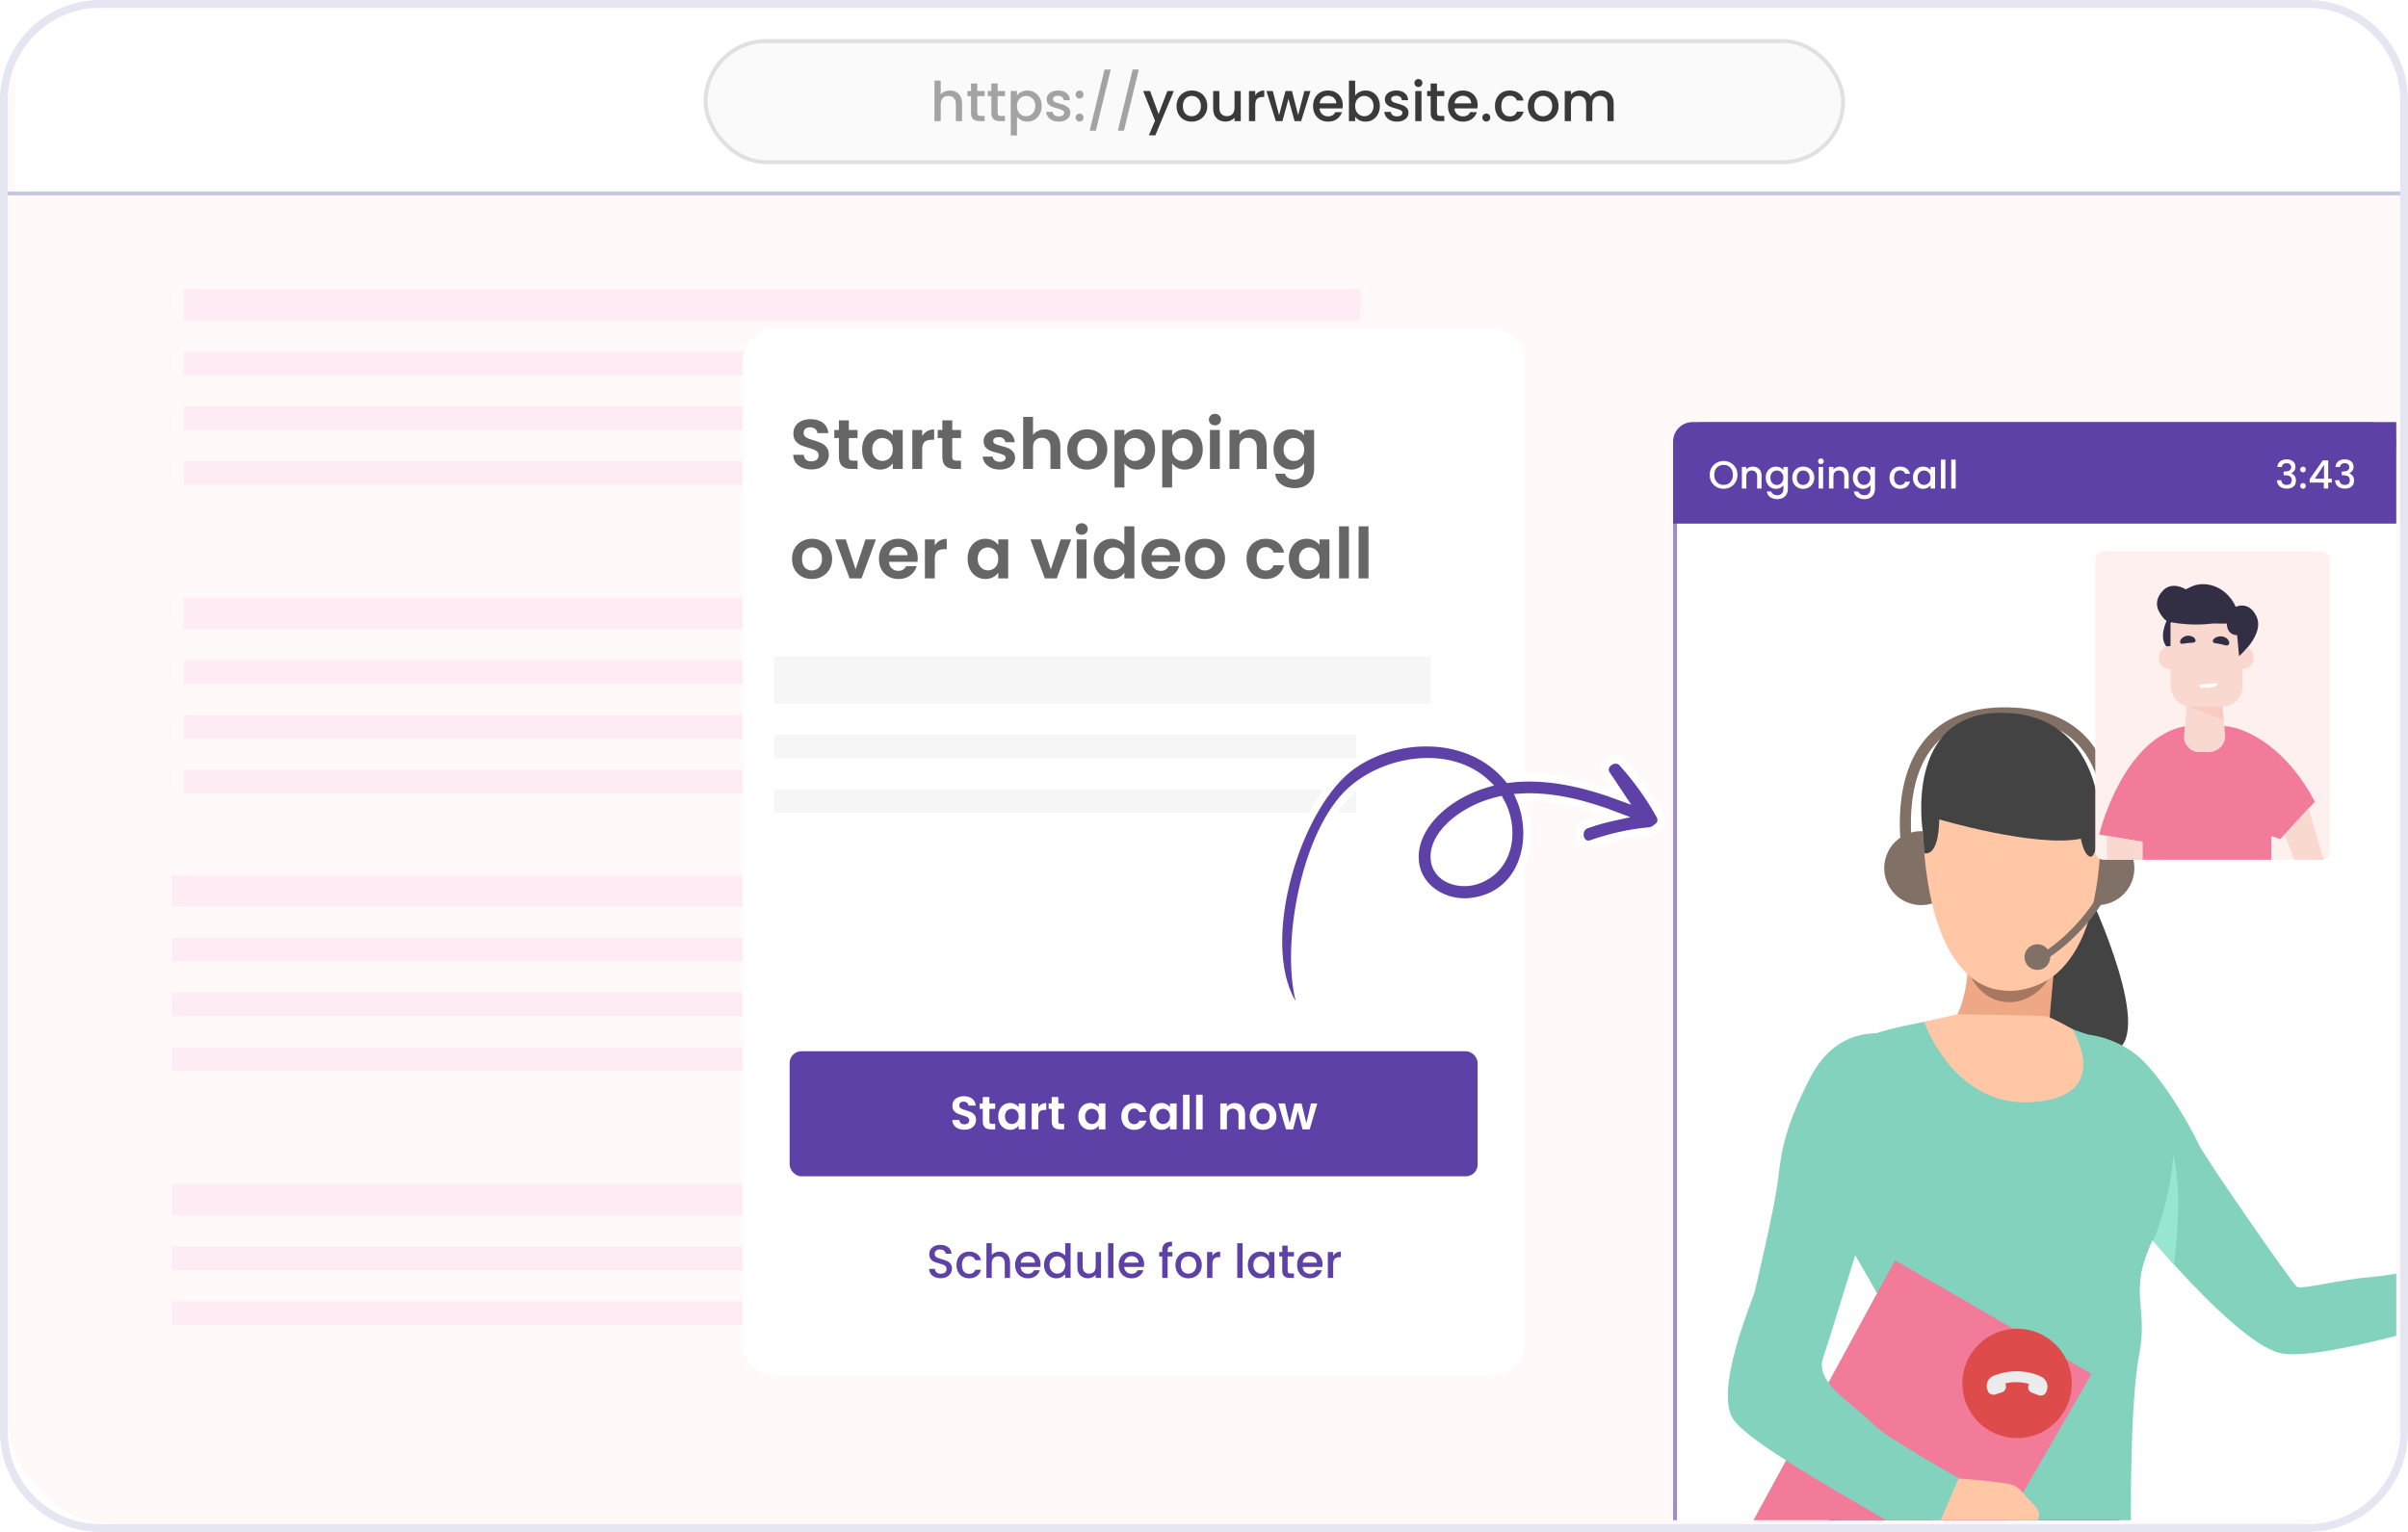 <svg width="616" height="392" viewBox="0 0 616 392" fill="none" xmlns="http://www.w3.org/2000/svg">
<rect x="2" y="2" width="612" height="388" rx="27" fill="#FFF9FA"/>
<path d="M4 22C4 10.954 12.954 2 24 2H594C605.046 2 614 10.954 614 22V50H4V22Z" fill="white"/>
<g clip-path="url(#clip0_0_394)">
<path d="M428 116C428 111.582 431.582 108 436 108H606C610.418 108 614 111.582 614 116V370C614 381.046 605.046 390 594 390H428V116Z" fill="white"/>
<path d="M428.5 116C428.5 111.858 431.858 108.5 436 108.5H606C610.142 108.5 613.5 111.858 613.5 116V370C613.5 380.77 604.77 389.5 594 389.5H428.5V116Z" stroke="#5E41A7" stroke-opacity="0.6"/>
<path d="M428 108H614V134H428V108Z" fill="#5E41A7"/>
<path d="M440.92 125.07C440.273 125.07 439.677 124.92 439.13 124.62C438.59 124.313 438.16 123.89 437.84 123.35C437.527 122.803 437.37 122.19 437.37 121.51C437.37 120.83 437.527 120.22 437.84 119.68C438.16 119.14 438.59 118.72 439.13 118.42C439.677 118.113 440.273 117.96 440.92 117.96C441.573 117.96 442.17 118.113 442.71 118.42C443.257 118.72 443.687 119.14 444 119.68C444.313 120.22 444.47 120.83 444.47 121.51C444.47 122.19 444.313 122.803 444 123.35C443.687 123.89 443.257 124.313 442.71 124.62C442.17 124.92 441.573 125.07 440.92 125.07ZM440.92 124.08C441.38 124.08 441.79 123.977 442.15 123.77C442.51 123.557 442.79 123.257 442.99 122.87C443.197 122.477 443.3 122.023 443.3 121.51C443.3 120.997 443.197 120.547 442.99 120.16C442.79 119.773 442.51 119.477 442.15 119.27C441.79 119.063 441.38 118.96 440.92 118.96C440.46 118.96 440.05 119.063 439.69 119.27C439.33 119.477 439.047 119.773 438.84 120.16C438.64 120.547 438.54 120.997 438.54 121.51C438.54 122.023 438.64 122.477 438.84 122.87C439.047 123.257 439.33 123.557 439.69 123.77C440.05 123.977 440.46 124.08 440.92 124.08ZM448.372 119.4C448.805 119.4 449.192 119.49 449.532 119.67C449.878 119.85 450.148 120.117 450.342 120.47C450.535 120.823 450.632 121.25 450.632 121.75V125H449.502V121.92C449.502 121.427 449.378 121.05 449.132 120.79C448.885 120.523 448.548 120.39 448.122 120.39C447.695 120.39 447.355 120.523 447.102 120.79C446.855 121.05 446.732 121.427 446.732 121.92V125H445.592V119.49H446.732V120.12C446.918 119.893 447.155 119.717 447.442 119.59C447.735 119.463 448.045 119.4 448.372 119.4ZM454.306 119.4C454.733 119.4 455.109 119.487 455.436 119.66C455.769 119.827 456.029 120.037 456.216 120.29V119.49H457.366V125.09C457.366 125.597 457.259 126.047 457.046 126.44C456.833 126.84 456.523 127.153 456.116 127.38C455.716 127.607 455.236 127.72 454.676 127.72C453.929 127.72 453.309 127.543 452.816 127.19C452.323 126.843 452.043 126.37 451.976 125.77H453.106C453.193 126.057 453.376 126.287 453.656 126.46C453.943 126.64 454.283 126.73 454.676 126.73C455.136 126.73 455.506 126.59 455.786 126.31C456.073 126.03 456.216 125.623 456.216 125.09V124.17C456.023 124.43 455.759 124.65 455.426 124.83C455.099 125.003 454.726 125.09 454.306 125.09C453.826 125.09 453.386 124.97 452.986 124.73C452.593 124.483 452.279 124.143 452.046 123.71C451.819 123.27 451.706 122.773 451.706 122.22C451.706 121.667 451.819 121.177 452.046 120.75C452.279 120.323 452.593 119.993 452.986 119.76C453.386 119.52 453.826 119.4 454.306 119.4ZM456.216 122.24C456.216 121.86 456.136 121.53 455.976 121.25C455.823 120.97 455.619 120.757 455.366 120.61C455.113 120.463 454.839 120.39 454.546 120.39C454.253 120.39 453.979 120.463 453.726 120.61C453.473 120.75 453.266 120.96 453.106 121.24C452.953 121.513 452.876 121.84 452.876 122.22C452.876 122.6 452.953 122.933 453.106 123.22C453.266 123.507 453.473 123.727 453.726 123.88C453.986 124.027 454.259 124.1 454.546 124.1C454.839 124.1 455.113 124.027 455.366 123.88C455.619 123.733 455.823 123.52 455.976 123.24C456.136 122.953 456.216 122.62 456.216 122.24ZM461.253 125.09C460.733 125.09 460.263 124.973 459.843 124.74C459.423 124.5 459.093 124.167 458.853 123.74C458.613 123.307 458.493 122.807 458.493 122.24C458.493 121.68 458.617 121.183 458.863 120.75C459.11 120.317 459.447 119.983 459.873 119.75C460.3 119.517 460.777 119.4 461.303 119.4C461.83 119.4 462.307 119.517 462.733 119.75C463.16 119.983 463.497 120.317 463.743 120.75C463.99 121.183 464.113 121.68 464.113 122.24C464.113 122.8 463.987 123.297 463.733 123.73C463.48 124.163 463.133 124.5 462.693 124.74C462.26 124.973 461.78 125.09 461.253 125.09ZM461.253 124.1C461.547 124.1 461.82 124.03 462.073 123.89C462.333 123.75 462.543 123.54 462.703 123.26C462.863 122.98 462.943 122.64 462.943 122.24C462.943 121.84 462.867 121.503 462.713 121.23C462.56 120.95 462.357 120.74 462.103 120.6C461.85 120.46 461.577 120.39 461.283 120.39C460.99 120.39 460.717 120.46 460.463 120.6C460.217 120.74 460.02 120.95 459.873 121.23C459.727 121.503 459.653 121.84 459.653 122.24C459.653 122.833 459.803 123.293 460.103 123.62C460.41 123.94 460.793 124.1 461.253 124.1ZM465.82 118.76C465.614 118.76 465.44 118.69 465.3 118.55C465.16 118.41 465.09 118.237 465.09 118.03C465.09 117.823 465.16 117.65 465.3 117.51C465.44 117.37 465.614 117.3 465.82 117.3C466.02 117.3 466.19 117.37 466.33 117.51C466.47 117.65 466.54 117.823 466.54 118.03C466.54 118.237 466.47 118.41 466.33 118.55C466.19 118.69 466.02 118.76 465.82 118.76ZM466.38 119.49V125H465.24V119.49H466.38ZM470.657 119.4C471.09 119.4 471.477 119.49 471.817 119.67C472.164 119.85 472.434 120.117 472.627 120.47C472.82 120.823 472.917 121.25 472.917 121.75V125H471.787V121.92C471.787 121.427 471.664 121.05 471.417 120.79C471.17 120.523 470.834 120.39 470.407 120.39C469.98 120.39 469.64 120.523 469.387 120.79C469.14 121.05 469.017 121.427 469.017 121.92V125H467.877V119.49H469.017V120.12C469.204 119.893 469.44 119.717 469.727 119.59C470.02 119.463 470.33 119.4 470.657 119.4ZM476.591 119.4C477.018 119.4 477.394 119.487 477.721 119.66C478.054 119.827 478.314 120.037 478.501 120.29V119.49H479.651V125.09C479.651 125.597 479.544 126.047 479.331 126.44C479.118 126.84 478.808 127.153 478.401 127.38C478.001 127.607 477.521 127.72 476.961 127.72C476.214 127.72 475.594 127.543 475.101 127.19C474.608 126.843 474.328 126.37 474.261 125.77H475.391C475.478 126.057 475.661 126.287 475.941 126.46C476.228 126.64 476.568 126.73 476.961 126.73C477.421 126.73 477.791 126.59 478.071 126.31C478.358 126.03 478.501 125.623 478.501 125.09V124.17C478.308 124.43 478.044 124.65 477.711 124.83C477.384 125.003 477.011 125.09 476.591 125.09C476.111 125.09 475.671 124.97 475.271 124.73C474.878 124.483 474.564 124.143 474.331 123.71C474.104 123.27 473.991 122.773 473.991 122.22C473.991 121.667 474.104 121.177 474.331 120.75C474.564 120.323 474.878 119.993 475.271 119.76C475.671 119.52 476.111 119.4 476.591 119.4ZM478.501 122.24C478.501 121.86 478.421 121.53 478.261 121.25C478.108 120.97 477.904 120.757 477.651 120.61C477.398 120.463 477.124 120.39 476.831 120.39C476.538 120.39 476.264 120.463 476.011 120.61C475.758 120.75 475.551 120.96 475.391 121.24C475.238 121.513 475.161 121.84 475.161 122.22C475.161 122.6 475.238 122.933 475.391 123.22C475.551 123.507 475.758 123.727 476.011 123.88C476.271 124.027 476.544 124.1 476.831 124.1C477.124 124.1 477.398 124.027 477.651 123.88C477.904 123.733 478.108 123.52 478.261 123.24C478.421 122.953 478.501 122.62 478.501 122.24ZM483.366 122.24C483.366 121.673 483.479 121.177 483.706 120.75C483.939 120.317 484.259 119.983 484.666 119.75C485.073 119.517 485.539 119.4 486.066 119.4C486.733 119.4 487.283 119.56 487.716 119.88C488.156 120.193 488.453 120.643 488.606 121.23H487.376C487.276 120.957 487.116 120.743 486.896 120.59C486.676 120.437 486.399 120.36 486.066 120.36C485.599 120.36 485.226 120.527 484.946 120.86C484.673 121.187 484.536 121.647 484.536 122.24C484.536 122.833 484.673 123.297 484.946 123.63C485.226 123.963 485.599 124.13 486.066 124.13C486.726 124.13 487.163 123.84 487.376 123.26H488.606C488.446 123.82 488.146 124.267 487.706 124.6C487.266 124.927 486.719 125.09 486.066 125.09C485.539 125.09 485.073 124.973 484.666 124.74C484.259 124.5 483.939 124.167 483.706 123.74C483.479 123.307 483.366 122.807 483.366 122.24ZM489.362 122.22C489.362 121.667 489.476 121.177 489.702 120.75C489.936 120.323 490.249 119.993 490.642 119.76C491.042 119.52 491.482 119.4 491.962 119.4C492.396 119.4 492.772 119.487 493.092 119.66C493.419 119.827 493.679 120.037 493.872 120.29V119.49H495.022V125H493.872V124.18C493.679 124.44 493.416 124.657 493.082 124.83C492.749 125.003 492.369 125.09 491.942 125.09C491.469 125.09 491.036 124.97 490.642 124.73C490.249 124.483 489.936 124.143 489.702 123.71C489.476 123.27 489.362 122.773 489.362 122.22ZM493.872 122.24C493.872 121.86 493.792 121.53 493.632 121.25C493.479 120.97 493.276 120.757 493.022 120.61C492.769 120.463 492.496 120.39 492.202 120.39C491.909 120.39 491.636 120.463 491.382 120.61C491.129 120.75 490.922 120.96 490.762 121.24C490.609 121.513 490.532 121.84 490.532 122.22C490.532 122.6 490.609 122.933 490.762 123.22C490.922 123.507 491.129 123.727 491.382 123.88C491.642 124.027 491.916 124.1 492.202 124.1C492.496 124.1 492.769 124.027 493.022 123.88C493.276 123.733 493.479 123.52 493.632 123.24C493.792 122.953 493.872 122.62 493.872 122.24ZM497.66 117.6V125H496.52V117.6H497.66ZM500.296 117.6V125H499.156V117.6H500.296Z" fill="white"/>
<path d="M582.58 119.51C582.62 118.89 582.857 118.407 583.29 118.06C583.73 117.713 584.29 117.54 584.97 117.54C585.437 117.54 585.84 117.623 586.18 117.79C586.52 117.957 586.777 118.183 586.95 118.47C587.123 118.757 587.21 119.08 587.21 119.44C587.21 119.853 587.1 120.207 586.88 120.5C586.66 120.793 586.397 120.99 586.09 121.09V121.13C586.483 121.25 586.79 121.47 587.01 121.79C587.23 122.103 587.34 122.507 587.34 123C587.34 123.393 587.25 123.743 587.07 124.05C586.89 124.357 586.623 124.6 586.27 124.78C585.917 124.953 585.493 125.04 585 125.04C584.28 125.04 583.687 124.857 583.22 124.49C582.76 124.117 582.513 123.583 582.48 122.89H583.58C583.607 123.243 583.743 123.533 583.99 123.76C584.237 123.98 584.57 124.09 584.99 124.09C585.397 124.09 585.71 123.98 585.93 123.76C586.15 123.533 586.26 123.243 586.26 122.89C586.26 122.423 586.11 122.093 585.81 121.9C585.517 121.7 585.063 121.6 584.45 121.6H584.19V120.66H584.46C585 120.653 585.41 120.563 585.69 120.39C585.977 120.217 586.12 119.943 586.12 119.57C586.12 119.25 586.017 118.997 585.81 118.81C585.603 118.617 585.31 118.52 584.93 118.52C584.557 118.52 584.267 118.617 584.06 118.81C583.853 118.997 583.73 119.23 583.69 119.51H582.58ZM589.148 125.07C588.941 125.07 588.768 125 588.628 124.86C588.488 124.72 588.418 124.547 588.418 124.34C588.418 124.133 588.488 123.96 588.628 123.82C588.768 123.68 588.941 123.61 589.148 123.61C589.348 123.61 589.518 123.68 589.658 123.82C589.798 123.96 589.868 124.133 589.868 124.34C589.868 124.547 589.798 124.72 589.658 124.86C589.518 125 589.348 125.07 589.148 125.07ZM589.148 120.87C588.941 120.87 588.768 120.8 588.628 120.66C588.488 120.52 588.418 120.347 588.418 120.14C588.418 119.933 588.488 119.76 588.628 119.62C588.768 119.48 588.941 119.41 589.148 119.41C589.348 119.41 589.518 119.48 589.658 119.62C589.798 119.76 589.868 119.933 589.868 120.14C589.868 120.347 589.798 120.52 589.658 120.66C589.518 120.8 589.348 120.87 589.148 120.87ZM590.849 123.48V122.62L594.209 117.8H595.589V122.49H596.519V123.48H595.589V125H594.469V123.48H590.849ZM594.519 118.96L592.159 122.49H594.519V118.96ZM597.443 119.51C597.483 118.89 597.72 118.407 598.153 118.06C598.593 117.713 599.153 117.54 599.833 117.54C600.3 117.54 600.703 117.623 601.043 117.79C601.383 117.957 601.64 118.183 601.813 118.47C601.987 118.757 602.073 119.08 602.073 119.44C602.073 119.853 601.963 120.207 601.743 120.5C601.523 120.793 601.26 120.99 600.953 121.09V121.13C601.347 121.25 601.653 121.47 601.873 121.79C602.093 122.103 602.203 122.507 602.203 123C602.203 123.393 602.113 123.743 601.933 124.05C601.753 124.357 601.487 124.6 601.133 124.78C600.78 124.953 600.357 125.04 599.863 125.04C599.143 125.04 598.55 124.857 598.083 124.49C597.623 124.117 597.377 123.583 597.343 122.89H598.443C598.47 123.243 598.607 123.533 598.853 123.76C599.1 123.98 599.433 124.09 599.853 124.09C600.26 124.09 600.573 123.98 600.793 123.76C601.013 123.533 601.123 123.243 601.123 122.89C601.123 122.423 600.973 122.093 600.673 121.9C600.38 121.7 599.927 121.6 599.313 121.6H599.053V120.66H599.323C599.863 120.653 600.273 120.563 600.553 120.39C600.84 120.217 600.983 119.943 600.983 119.57C600.983 119.25 600.88 118.997 600.673 118.81C600.467 118.617 600.173 118.52 599.793 118.52C599.42 118.52 599.13 118.617 598.923 118.81C598.717 118.997 598.593 119.23 598.553 119.51H597.443Z" fill="white"/>
<path d="M561.341 482.33C548.965 487.717 539.738 486.584 522.095 490.626C499.154 486.584 487.568 486.584 453.585 486.584C455.588 457.007 461.346 406.818 465.584 393.851C475.419 363.8 539.738 377.322 539.738 377.322C539.738 377.322 553.87 439.446 561.341 482.33Z" fill="#5E41A7"/>
<path d="M546.002 222.146C546.002 227.372 541.764 231.609 536.538 231.609C531.312 231.609 527.074 227.372 527.074 222.146C527.074 216.919 531.312 212.682 536.538 212.682C541.764 212.682 546.002 216.919 546.002 222.146Z" fill="#807066"/>
<path d="M500.936 222.145C500.936 227.372 496.699 231.609 491.473 231.609C486.246 231.609 482.009 227.372 482.009 222.145C482.009 216.919 486.246 212.681 491.473 212.681C496.699 212.681 500.936 216.919 500.936 222.145Z" fill="#807066"/>
<path d="M486.859 220.197C486.699 219.424 483.054 201.053 492.116 189.642C496.494 184.134 503.066 181.232 511.656 181.016C521.26 180.77 528.63 183.306 533.581 188.542C542.181 197.634 540.991 212.254 540.549 217.757C540.494 218.409 540.454 218.922 540.439 219.268L537.642 219.163C537.657 218.756 537.703 218.214 537.758 217.531C538.174 212.37 539.289 198.648 531.547 190.47C527.164 185.831 520.492 183.592 511.726 183.813C504.009 184.008 498.15 186.554 494.315 191.379C486.061 201.756 489.565 219.459 489.6 219.634L486.859 220.197Z" fill="#807066"/>
<path d="M534.282 228.366C534.282 228.366 552.562 266.909 539.98 269.213C522.7 272.376 515.711 240.45 515.711 240.45L534.282 228.366Z" fill="#434343"/>
<path d="M534.701 264.836C534.701 264.836 542.799 265.599 548.919 272.156C555.034 278.708 560.778 289.165 562.379 292.66C563.986 296.159 586.448 328.562 587.613 329.29C588.778 330.018 598.598 327.437 606.465 326.78C619.303 325.715 638.506 319.173 638.506 319.173L641.358 333.678C641.358 333.678 594.124 348.92 583.225 346.234C569.9 342.951 539.214 303.59 539.214 303.59C539.214 303.59 516.341 276.78 534.701 264.836Z" fill="#82D2BE"/>
<path d="M520.565 259.152C520.565 259.152 531.053 264.107 534.698 264.835C538.338 265.563 552.471 283.918 554.946 290.621C557.426 297.323 554.946 307.374 549.85 319.178C544.749 330.976 549.559 334.912 547.224 346.711C544.895 358.514 544.895 390.686 545.336 397.243C545.773 403.795 477.89 416.16 464.34 404.216C464.34 404.216 473.512 373.977 484.372 362.621C486.721 360.166 486.475 343.799 484.869 339.717C483.267 335.64 465.203 305.19 465.203 305.19C465.203 305.19 463.878 274.304 471.76 268.184C478.608 262.867 497.27 260.969 500.618 259.804C503.972 258.64 513.717 258.133 520.565 259.152Z" fill="#82D2BE"/>
<path d="M525.569 247.047C525.569 247.047 523.476 266.291 523.913 272.557C523.913 272.557 513.013 283.477 500.617 259.804C500.617 259.804 505.834 250.049 501.907 236.75C497.981 223.455 525.569 247.047 525.569 247.047Z" fill="#EEA886"/>
<path d="M535.05 351.556L491.511 426.965L443.113 399.02L484.759 322.516L535.05 351.556Z" fill="#F17B99"/>
<path d="M556.09 323.525C556.09 323.525 558.711 306.074 555.92 295.46C555.92 295.46 555.849 304.663 550.844 317.621L556.09 323.525Z" fill="#96E6D2"/>
<path d="M513.467 401.636C513.467 401.636 511.483 401.646 510.615 401.229C510.615 401.229 509.099 400.345 507.979 399.783C507.623 399.607 507.306 399.457 507.095 399.387C506.207 399.08 504.168 398.669 502.241 397.333C500.318 395.998 493.5 388.105 493.5 388.105L496.718 383.21L499.083 378.195C499.083 378.195 513.396 379.118 515.334 380.158C515.52 380.258 515.706 380.369 515.866 380.479C517.423 381.518 518.141 382.944 518.899 383.582C519.17 383.813 521.756 386.343 521.665 387.417C521.54 388.909 520.847 389.893 519.948 390.385C519.948 390.385 519.577 393.297 518.141 394.657C518.141 394.657 517.89 397.353 515.62 398.538C515.62 398.538 515.053 401.244 513.467 401.636Z" fill="#FFC7A5"/>
<path d="M483.961 264.835C483.961 264.835 470.742 261.045 463.166 275.614C455.59 290.184 455.625 296.399 454.611 303.514C453.657 310.231 449.339 328.571 448.902 330.464C448.465 332.362 438.69 354.944 443.174 362.837C447.682 370.774 493.44 394.13 493.149 395.877C492.857 397.624 501.076 378.22 501.076 378.22C501.076 378.22 482.56 367.898 479.528 364.72C474.603 359.558 464.21 353.996 466.344 347.594C468.854 340.073 476.385 314.694 478.132 310.979C479.879 307.264 495.107 269.57 483.961 264.835Z" fill="#82D2BE"/>
<path d="M518.151 183.296C518.151 183.296 540.227 186.695 536.993 221.467C533.76 256.24 514.28 253.478 512.975 253.453C511.675 253.423 493.43 254.176 491.853 211.742C491.853 211.742 491.115 180.369 518.151 183.296Z" fill="#FFC7A5"/>
<path d="M496.083 209.669C496.083 209.669 520.584 216.954 532.317 214.625C532.317 214.625 533.065 218.947 534.747 219.213C536.434 219.485 537.292 210.945 537.292 210.945C537.292 210.945 537.87 182.669 512.29 182.403C486.71 182.136 491.906 213.028 491.906 213.028L492.253 218.31C492.253 218.31 495.918 219.756 496.083 209.669Z" fill="#434343"/>
<path d="M504.293 250.134C504.293 250.134 512.025 257.454 523.913 250.737C523.913 250.737 520.404 256.601 513.737 256.455C507.074 256.305 504.293 250.134 504.293 250.134Z" fill="#A77860"/>
<path d="M492.246 261.486C492.246 261.486 499.742 283.632 520.331 282.005C540.916 280.374 530.091 263.304 530.091 263.304C530.091 263.304 524.96 260.362 523.514 260.086C522.073 259.804 500.756 259.538 500.756 259.538L492.246 261.486Z" fill="#FFC7A5"/>
<path d="M523.107 245.696L522.113 244.12C534.976 236.017 540.082 222.797 540.132 222.662L541.879 223.325C541.663 223.887 536.497 237.267 523.107 245.696Z" fill="#807066"/>
<path d="M524.485 244.909C524.485 246.731 523.009 248.202 521.192 248.202C519.374 248.202 517.898 246.731 517.898 244.909C517.898 243.091 519.374 241.615 521.192 241.615C523.009 241.615 524.485 243.091 524.485 244.909Z" fill="#807066"/>
<g clip-path="url(#clip1_0_394)">
<rect x="536" y="141" width="60" height="79" rx="2" fill="#FFF0F0"/>
<path d="M561.887 159.811C561.809 159.811 561.733 159.811 561.656 159.811V155.728C561.656 155.051 562.205 154.502 562.882 154.502H563.163C563.84 154.502 564.388 155.051 564.388 155.728V159.722C563.517 159.785 562.678 159.811 561.887 159.811Z" fill="#3D43A0"/>
<path d="M568.909 168.205C568.909 168.589 568.581 168.9 568.177 168.9C567.773 168.9 567.445 168.588 567.445 168.205C567.446 167.821 567.773 167.51 568.178 167.51C568.582 167.51 568.91 167.821 568.909 168.205Z" fill="#322E44"/>
<path d="M581.043 213.943L583.34 214.71L592.189 205.155C585.747 193 577.82 188.415 573.217 186.706C571.419 186.039 569.513 185.713 567.595 185.712L561.187 185.709C559.453 185.708 557.722 185.987 556.102 186.606C542.1 191.957 537 213.538 537 213.538L538.9 213.855L548.105 215.391L548.1 225.272L581.037 225.289L581.043 213.943Z" fill="#F17B99"/>
<path d="M547.97 215.391L538.974 213.939L538.969 225.268L547.965 225.272L547.97 215.391Z" fill="#F9D8D0"/>
<path d="M584.434 213.581L590.524 206.85L595.972 225.119L588.921 225.119L584.434 213.581Z" fill="#F9D8D0"/>
<path d="M577.261 157.8C575.337 153.58 571.922 155.285 571.922 155.285C570.938 152.796 568.148 149.847 564.288 149.51C561.476 149.265 560.084 150.452 559.156 150.794C556.973 149.571 554.825 149.511 553.258 151.183C550.956 153.639 551.889 155.861 552.496 156.809C552.668 157.177 553.489 158.444 554.232 158.855C552.97 161.851 551.972 166.763 558.702 167.23L572.782 167.944C572.782 167.944 573.858 167.035 575 165.649C576.682 163.609 578.509 160.534 577.261 157.8Z" fill="#322E44"/>
<path d="M574.999 165.649C573.856 167.035 572.781 167.944 572.781 167.944L572.3 162.565C570.214 162.415 569.685 160.942 569.653 159.573L566.076 159.555C560.962 160.201 556.574 159.446 555.59 159.254L555.361 159.272C555.341 159.313 555.305 159.367 555.249 159.406L555.246 165.331H555.01C553.471 165.33 552.224 166.576 552.223 168.114V168.417C552.222 169.954 553.469 171.202 555.006 171.203L555.243 171.203L555.241 175.232C555.239 178.307 557.423 180.367 559.38 180.701L558.684 188.58C558.683 190.708 560.407 192.434 562.536 192.435L565.092 192.437C567.386 192.438 569.247 190.578 569.248 188.284L568.56 180.77H568.572C571.364 180.771 573.65 178.488 573.651 175.696L573.654 171.212H573.726C575.264 171.213 576.511 169.966 576.512 168.429V168.126C576.513 167.046 575.897 166.112 574.999 165.649Z" fill="#F9D8D0"/>
<path d="M568.835 184.222L559.617 180.707C559.801 180.743 559.989 180.766 560.182 180.766L568.495 180.77L568.835 184.222Z" fill="#F9CBC0"/>
<path d="M561.465 164.306C561.233 164.466 560.913 164.461 560.605 164.479C560.293 164.489 559.981 164.51 559.71 164.539C559.439 164.568 559.129 164.615 558.822 164.671C558.516 164.72 558.202 164.792 557.949 164.684C557.704 164.585 557.576 164.239 557.81 163.771C558.028 163.315 558.661 162.779 559.558 162.68C560.454 162.586 561.163 162.978 561.452 163.379C561.758 163.789 561.688 164.156 561.465 164.306Z" fill="#322E44"/>
<path d="M569.865 165.135C569.568 165.219 569.249 165.111 568.933 165.03C568.616 164.938 568.296 164.857 568.012 164.799C567.729 164.74 567.399 164.686 567.069 164.644C566.743 164.593 566.398 164.563 566.188 164.374C565.983 164.195 565.995 163.808 566.419 163.416C566.822 163.032 567.673 162.701 568.612 162.892C569.548 163.088 570.1 163.711 570.228 164.204C570.368 164.713 570.15 165.058 569.865 165.135Z" fill="#322E44"/>
<path d="M564.212 175.994L563.398 175.994C563.003 175.994 562.684 175.894 562.684 175.77L562.685 175.172L567.17 174.82L567.169 175.066C567.169 175.579 565.844 175.995 564.212 175.994Z" fill="white"/>
</g>
<circle cx="516" cy="354" r="14" fill="#DE4B4B"/>
<path d="M512.135 356.268C512.935 356.005 513.367 355.152 513.095 354.377L512.967 353.99C514.984 353.525 517.08 353.571 519.065 354.129L518.937 354.47C518.633 355.245 519.033 356.098 519.817 356.392L521.482 357.012C522.282 357.307 523.162 356.919 523.466 356.16L523.578 355.865C524.17 354.377 523.402 352.703 521.85 352.13L521.802 352.099C521.241 351.851 520.649 351.649 520.073 351.479H520.057C517.448 350.719 514.68 350.704 512.039 351.37H512.023C511.463 351.51 509.974 352.037 509.862 352.083C509.846 352.083 509.83 352.099 509.83 352.099C508.534 352.75 507.894 354.238 508.39 355.602L508.502 355.896C508.774 356.671 509.654 357.09 510.455 356.826L512.135 356.268Z" fill="#ECECEC"/>
</g>
<rect x="47" y="74" width="301" height="8" fill="#FFEBF3"/>
<rect x="44" y="224" width="301" height="8" fill="#FFEBF3"/>
<rect x="47" y="153" width="301" height="8" fill="#FFEBF3"/>
<rect x="44" y="303" width="301" height="8" fill="#FFEBF3"/>
<rect x="47" y="90" width="247" height="6" fill="#FFEBF3"/>
<rect x="44" y="240" width="246" height="6" fill="#FFEBF3"/>
<rect x="47" y="169" width="247" height="6" fill="#FFEBF3"/>
<rect x="44" y="319" width="246" height="6" fill="#FFEBF3"/>
<rect x="47" y="104" width="266" height="6" fill="#FFEBF3"/>
<rect x="44" y="254" width="266" height="6" fill="#FFEBF3"/>
<rect x="47" y="183" width="266" height="6" fill="#FFEBF3"/>
<rect x="44" y="333" width="266" height="6" fill="#FFEBF3"/>
<rect x="47" y="118" width="247" height="6" fill="#FFEBF3"/>
<rect x="44" y="268" width="246" height="6" fill="#FFEBF3"/>
<rect x="47" y="197" width="247" height="6" fill="#FFEBF3"/>
<line opacity="0.5" x1="2" y1="49.5" x2="614" y2="49.5" stroke="#8D94C1"/>
<rect x="180.5" y="10.5" width="291" height="31" rx="15.5" fill="#FAFAFA" stroke="#E0E0E0"/>
<path d="M243.04 23.16C243.628 23.16 244.151 23.286 244.608 23.538C245.075 23.79 245.439 24.163 245.7 24.658C245.971 25.153 246.106 25.75 246.106 26.45V31H244.524V26.688C244.524 25.997 244.351 25.47 244.006 25.106C243.661 24.733 243.189 24.546 242.592 24.546C241.995 24.546 241.519 24.733 241.164 25.106C240.819 25.47 240.646 25.997 240.646 26.688V31H239.05V20.64H240.646V24.182C240.917 23.855 241.257 23.603 241.668 23.426C242.088 23.249 242.545 23.16 243.04 23.16ZM250.004 24.588V28.858C250.004 29.147 250.069 29.357 250.2 29.488C250.34 29.609 250.573 29.67 250.9 29.67H251.88V31H250.62C249.901 31 249.35 30.832 248.968 30.496C248.585 30.16 248.394 29.614 248.394 28.858V24.588H247.484V23.286H248.394V21.368H250.004V23.286H251.88V24.588H250.004ZM255.213 24.588V28.858C255.213 29.147 255.278 29.357 255.409 29.488C255.549 29.609 255.782 29.67 256.109 29.67H257.089V31H255.829C255.11 31 254.559 30.832 254.177 30.496C253.794 30.16 253.603 29.614 253.603 28.858V24.588H252.693V23.286H253.603V21.368H255.213V23.286H257.089V24.588H255.213ZM260.156 24.42C260.426 24.065 260.795 23.767 261.262 23.524C261.728 23.281 262.256 23.16 262.844 23.16C263.516 23.16 264.127 23.328 264.678 23.664C265.238 23.991 265.676 24.453 265.994 25.05C266.311 25.647 266.47 26.333 266.47 27.108C266.47 27.883 266.311 28.578 265.994 29.194C265.676 29.801 265.238 30.277 264.678 30.622C264.127 30.958 263.516 31.126 262.844 31.126C262.256 31.126 261.733 31.009 261.276 30.776C260.818 30.533 260.445 30.235 260.156 29.88V34.668H258.56V23.286H260.156V24.42ZM264.846 27.108C264.846 26.576 264.734 26.119 264.51 25.736C264.295 25.344 264.006 25.05 263.642 24.854C263.287 24.649 262.904 24.546 262.494 24.546C262.092 24.546 261.71 24.649 261.346 24.854C260.991 25.059 260.702 25.358 260.478 25.75C260.263 26.142 260.156 26.604 260.156 27.136C260.156 27.668 260.263 28.135 260.478 28.536C260.702 28.928 260.991 29.227 261.346 29.432C261.71 29.637 262.092 29.74 262.494 29.74C262.904 29.74 263.287 29.637 263.642 29.432C264.006 29.217 264.295 28.909 264.51 28.508C264.734 28.107 264.846 27.64 264.846 27.108ZM270.848 31.126C270.241 31.126 269.695 31.019 269.21 30.804C268.734 30.58 268.356 30.281 268.076 29.908C267.796 29.525 267.647 29.101 267.628 28.634H269.28C269.308 28.961 269.462 29.236 269.742 29.46C270.031 29.675 270.391 29.782 270.82 29.782C271.268 29.782 271.613 29.698 271.856 29.53C272.108 29.353 272.234 29.129 272.234 28.858C272.234 28.569 272.094 28.354 271.814 28.214C271.543 28.074 271.109 27.92 270.512 27.752C269.933 27.593 269.462 27.439 269.098 27.29C268.734 27.141 268.417 26.912 268.146 26.604C267.885 26.296 267.754 25.89 267.754 25.386C267.754 24.975 267.875 24.602 268.118 24.266C268.361 23.921 268.706 23.65 269.154 23.454C269.611 23.258 270.134 23.16 270.722 23.16C271.599 23.16 272.304 23.384 272.836 23.832C273.377 24.271 273.667 24.873 273.704 25.638H272.108C272.08 25.293 271.94 25.017 271.688 24.812C271.436 24.607 271.095 24.504 270.666 24.504C270.246 24.504 269.924 24.583 269.7 24.742C269.476 24.901 269.364 25.111 269.364 25.372C269.364 25.577 269.439 25.75 269.588 25.89C269.737 26.03 269.919 26.142 270.134 26.226C270.349 26.301 270.666 26.399 271.086 26.52C271.646 26.669 272.103 26.823 272.458 26.982C272.822 27.131 273.135 27.355 273.396 27.654C273.657 27.953 273.793 28.349 273.802 28.844C273.802 29.283 273.681 29.675 273.438 30.02C273.195 30.365 272.85 30.636 272.402 30.832C271.963 31.028 271.445 31.126 270.848 31.126ZM276.171 31.098C275.881 31.098 275.639 31 275.443 30.804C275.247 30.608 275.149 30.365 275.149 30.076C275.149 29.787 275.247 29.544 275.443 29.348C275.639 29.152 275.881 29.054 276.171 29.054C276.451 29.054 276.689 29.152 276.885 29.348C277.081 29.544 277.179 29.787 277.179 30.076C277.179 30.365 277.081 30.608 276.885 30.804C276.689 31 276.451 31.098 276.171 31.098ZM276.171 25.218C275.881 25.218 275.639 25.12 275.443 24.924C275.247 24.728 275.149 24.485 275.149 24.196C275.149 23.907 275.247 23.664 275.443 23.468C275.639 23.272 275.881 23.174 276.171 23.174C276.451 23.174 276.689 23.272 276.885 23.468C277.081 23.664 277.179 23.907 277.179 24.196C277.179 24.485 277.081 24.728 276.885 24.924C276.689 25.12 276.451 25.218 276.171 25.218ZM284.138 17.784L280.33 33.45H278.762L282.556 17.784H284.138ZM291.33 17.784L287.522 33.45H285.954L289.748 17.784H291.33Z" fill="#A3A3A3"/>
<path d="M300.285 23.286L295.553 34.626H293.901L295.469 30.874L292.431 23.286H294.209L296.379 29.166L298.633 23.286H300.285ZM304.835 31.126C304.107 31.126 303.449 30.963 302.861 30.636C302.273 30.3 301.811 29.833 301.475 29.236C301.139 28.629 300.971 27.929 300.971 27.136C300.971 26.352 301.144 25.657 301.489 25.05C301.835 24.443 302.306 23.977 302.903 23.65C303.501 23.323 304.168 23.16 304.905 23.16C305.643 23.16 306.31 23.323 306.907 23.65C307.505 23.977 307.976 24.443 308.321 25.05C308.667 25.657 308.839 26.352 308.839 27.136C308.839 27.92 308.662 28.615 308.307 29.222C307.953 29.829 307.467 30.3 306.851 30.636C306.245 30.963 305.573 31.126 304.835 31.126ZM304.835 29.74C305.246 29.74 305.629 29.642 305.983 29.446C306.347 29.25 306.641 28.956 306.865 28.564C307.089 28.172 307.201 27.696 307.201 27.136C307.201 26.576 307.094 26.105 306.879 25.722C306.665 25.33 306.38 25.036 306.025 24.84C305.671 24.644 305.288 24.546 304.877 24.546C304.467 24.546 304.084 24.644 303.729 24.84C303.384 25.036 303.109 25.33 302.903 25.722C302.698 26.105 302.595 26.576 302.595 27.136C302.595 27.967 302.805 28.611 303.225 29.068C303.655 29.516 304.191 29.74 304.835 29.74ZM317.403 23.286V31H315.807V30.09C315.555 30.407 315.224 30.659 314.813 30.846C314.412 31.023 313.983 31.112 313.525 31.112C312.919 31.112 312.373 30.986 311.887 30.734C311.411 30.482 311.033 30.109 310.753 29.614C310.483 29.119 310.347 28.522 310.347 27.822V23.286H311.929V27.584C311.929 28.275 312.102 28.807 312.447 29.18C312.793 29.544 313.264 29.726 313.861 29.726C314.459 29.726 314.93 29.544 315.275 29.18C315.63 28.807 315.807 28.275 315.807 27.584V23.286H317.403ZM321.105 24.406C321.338 24.014 321.646 23.711 322.029 23.496C322.421 23.272 322.883 23.16 323.415 23.16V24.812H323.009C322.384 24.812 321.908 24.971 321.581 25.288C321.264 25.605 321.105 26.156 321.105 26.94V31H319.509V23.286H321.105V24.406ZM335.242 23.286L332.848 31H331.168L329.614 25.302L328.06 31H326.38L323.972 23.286H325.596L327.206 29.488L328.844 23.286H330.51L332.078 29.46L333.674 23.286H335.242ZM343.505 26.954C343.505 27.243 343.486 27.505 343.449 27.738H337.555C337.601 28.354 337.83 28.849 338.241 29.222C338.651 29.595 339.155 29.782 339.753 29.782C340.611 29.782 341.218 29.423 341.573 28.704H343.295C343.061 29.413 342.637 29.997 342.021 30.454C341.414 30.902 340.658 31.126 339.753 31.126C339.015 31.126 338.353 30.963 337.765 30.636C337.186 30.3 336.729 29.833 336.393 29.236C336.066 28.629 335.903 27.929 335.903 27.136C335.903 26.343 336.061 25.647 336.379 25.05C336.705 24.443 337.158 23.977 337.737 23.65C338.325 23.323 338.997 23.16 339.753 23.16C340.481 23.16 341.129 23.319 341.699 23.636C342.268 23.953 342.711 24.401 343.029 24.98C343.346 25.549 343.505 26.207 343.505 26.954ZM341.839 26.45C341.829 25.862 341.619 25.391 341.209 25.036C340.798 24.681 340.289 24.504 339.683 24.504C339.132 24.504 338.661 24.681 338.269 25.036C337.877 25.381 337.643 25.853 337.569 26.45H341.839ZM346.671 24.434C346.942 24.061 347.311 23.757 347.777 23.524C348.253 23.281 348.781 23.16 349.359 23.16C350.041 23.16 350.657 23.323 351.207 23.65C351.758 23.977 352.192 24.443 352.509 25.05C352.827 25.647 352.985 26.333 352.985 27.108C352.985 27.883 352.827 28.578 352.509 29.194C352.192 29.801 351.753 30.277 351.193 30.622C350.643 30.958 350.031 31.126 349.359 31.126C348.762 31.126 348.23 31.009 347.763 30.776C347.306 30.543 346.942 30.244 346.671 29.88V31H345.075V20.64H346.671V24.434ZM351.361 27.108C351.361 26.576 351.249 26.119 351.025 25.736C350.811 25.344 350.521 25.05 350.157 24.854C349.803 24.649 349.42 24.546 349.009 24.546C348.608 24.546 348.225 24.649 347.861 24.854C347.507 25.059 347.217 25.358 346.993 25.75C346.779 26.142 346.671 26.604 346.671 27.136C346.671 27.668 346.779 28.135 346.993 28.536C347.217 28.928 347.507 29.227 347.861 29.432C348.225 29.637 348.608 29.74 349.009 29.74C349.42 29.74 349.803 29.637 350.157 29.432C350.521 29.217 350.811 28.909 351.025 28.508C351.249 28.107 351.361 27.64 351.361 27.108ZM357.364 31.126C356.757 31.126 356.211 31.019 355.726 30.804C355.25 30.58 354.872 30.281 354.592 29.908C354.312 29.525 354.162 29.101 354.144 28.634H355.796C355.824 28.961 355.978 29.236 356.258 29.46C356.547 29.675 356.906 29.782 357.336 29.782C357.784 29.782 358.129 29.698 358.372 29.53C358.624 29.353 358.75 29.129 358.75 28.858C358.75 28.569 358.61 28.354 358.33 28.214C358.059 28.074 357.625 27.92 357.028 27.752C356.449 27.593 355.978 27.439 355.614 27.29C355.25 27.141 354.932 26.912 354.662 26.604C354.4 26.296 354.27 25.89 354.27 25.386C354.27 24.975 354.391 24.602 354.634 24.266C354.876 23.921 355.222 23.65 355.67 23.454C356.127 23.258 356.65 23.16 357.238 23.16C358.115 23.16 358.82 23.384 359.352 23.832C359.893 24.271 360.182 24.873 360.22 25.638H358.624C358.596 25.293 358.456 25.017 358.204 24.812C357.952 24.607 357.611 24.504 357.182 24.504C356.762 24.504 356.44 24.583 356.216 24.742C355.992 24.901 355.88 25.111 355.88 25.372C355.88 25.577 355.954 25.75 356.104 25.89C356.253 26.03 356.435 26.142 356.65 26.226C356.864 26.301 357.182 26.399 357.602 26.52C358.162 26.669 358.619 26.823 358.974 26.982C359.338 27.131 359.65 27.355 359.912 27.654C360.173 27.953 360.308 28.349 360.318 28.844C360.318 29.283 360.196 29.675 359.954 30.02C359.711 30.365 359.366 30.636 358.918 30.832C358.479 31.028 357.961 31.126 357.364 31.126ZM362.854 22.264C362.565 22.264 362.322 22.166 362.126 21.97C361.93 21.774 361.832 21.531 361.832 21.242C361.832 20.953 361.93 20.71 362.126 20.514C362.322 20.318 362.565 20.22 362.854 20.22C363.134 20.22 363.372 20.318 363.568 20.514C363.764 20.71 363.862 20.953 363.862 21.242C363.862 21.531 363.764 21.774 363.568 21.97C363.372 22.166 363.134 22.264 362.854 22.264ZM363.638 23.286V31H362.042V23.286H363.638ZM367.596 24.588V28.858C367.596 29.147 367.661 29.357 367.792 29.488C367.932 29.609 368.165 29.67 368.492 29.67H369.472V31H368.212C367.493 31 366.942 30.832 366.56 30.496C366.177 30.16 365.986 29.614 365.986 28.858V24.588H365.076V23.286H365.986V21.368H367.596V23.286H369.472V24.588H367.596ZM378.013 26.954C378.013 27.243 377.994 27.505 377.957 27.738H372.063C372.109 28.354 372.338 28.849 372.749 29.222C373.159 29.595 373.663 29.782 374.261 29.782C375.119 29.782 375.726 29.423 376.081 28.704H377.803C377.569 29.413 377.145 29.997 376.529 30.454C375.922 30.902 375.166 31.126 374.261 31.126C373.523 31.126 372.861 30.963 372.273 30.636C371.694 30.3 371.237 29.833 370.901 29.236C370.574 28.629 370.411 27.929 370.411 27.136C370.411 26.343 370.569 25.647 370.887 25.05C371.213 24.443 371.666 23.977 372.245 23.65C372.833 23.323 373.505 23.16 374.261 23.16C374.989 23.16 375.637 23.319 376.207 23.636C376.776 23.953 377.219 24.401 377.537 24.98C377.854 25.549 378.013 26.207 378.013 26.954ZM376.347 26.45C376.337 25.862 376.127 25.391 375.717 25.036C375.306 24.681 374.797 24.504 374.191 24.504C373.64 24.504 373.169 24.681 372.777 25.036C372.385 25.381 372.151 25.853 372.077 26.45H376.347ZM380.227 31.098C379.938 31.098 379.695 31 379.499 30.804C379.303 30.608 379.205 30.365 379.205 30.076C379.205 29.787 379.303 29.544 379.499 29.348C379.695 29.152 379.938 29.054 380.227 29.054C380.507 29.054 380.745 29.152 380.941 29.348C381.137 29.544 381.235 29.787 381.235 30.076C381.235 30.365 381.137 30.608 380.941 30.804C380.745 31 380.507 31.098 380.227 31.098ZM382.428 27.136C382.428 26.343 382.587 25.647 382.904 25.05C383.231 24.443 383.679 23.977 384.248 23.65C384.817 23.323 385.471 23.16 386.208 23.16C387.141 23.16 387.911 23.384 388.518 23.832C389.134 24.271 389.549 24.901 389.764 25.722H388.042C387.902 25.339 387.678 25.041 387.37 24.826C387.062 24.611 386.675 24.504 386.208 24.504C385.555 24.504 385.032 24.737 384.64 25.204C384.257 25.661 384.066 26.305 384.066 27.136C384.066 27.967 384.257 28.615 384.64 29.082C385.032 29.549 385.555 29.782 386.208 29.782C387.132 29.782 387.743 29.376 388.042 28.564H389.764C389.54 29.348 389.12 29.973 388.504 30.44C387.888 30.897 387.123 31.126 386.208 31.126C385.471 31.126 384.817 30.963 384.248 30.636C383.679 30.3 383.231 29.833 382.904 29.236C382.587 28.629 382.428 27.929 382.428 27.136ZM394.701 31.126C393.973 31.126 393.315 30.963 392.727 30.636C392.139 30.3 391.677 29.833 391.341 29.236C391.005 28.629 390.837 27.929 390.837 27.136C390.837 26.352 391.009 25.657 391.355 25.05C391.7 24.443 392.171 23.977 392.769 23.65C393.366 23.323 394.033 23.16 394.771 23.16C395.508 23.16 396.175 23.323 396.773 23.65C397.37 23.977 397.841 24.443 398.187 25.05C398.532 25.657 398.705 26.352 398.705 27.136C398.705 27.92 398.527 28.615 398.173 29.222C397.818 29.829 397.333 30.3 396.717 30.636C396.11 30.963 395.438 31.126 394.701 31.126ZM394.701 29.74C395.111 29.74 395.494 29.642 395.849 29.446C396.213 29.25 396.507 28.956 396.731 28.564C396.955 28.172 397.067 27.696 397.067 27.136C397.067 26.576 396.959 26.105 396.745 25.722C396.53 25.33 396.245 25.036 395.891 24.84C395.536 24.644 395.153 24.546 394.743 24.546C394.332 24.546 393.949 24.644 393.595 24.84C393.249 25.036 392.974 25.33 392.769 25.722C392.563 26.105 392.461 26.576 392.461 27.136C392.461 27.967 392.671 28.611 393.091 29.068C393.52 29.516 394.057 29.74 394.701 29.74ZM409.62 23.16C410.227 23.16 410.768 23.286 411.244 23.538C411.73 23.79 412.108 24.163 412.378 24.658C412.658 25.153 412.798 25.75 412.798 26.45V31H411.216V26.688C411.216 25.997 411.044 25.47 410.698 25.106C410.353 24.733 409.882 24.546 409.284 24.546C408.687 24.546 408.211 24.733 407.856 25.106C407.511 25.47 407.338 25.997 407.338 26.688V31H405.756V26.688C405.756 25.997 405.584 25.47 405.238 25.106C404.893 24.733 404.422 24.546 403.824 24.546C403.227 24.546 402.751 24.733 402.396 25.106C402.051 25.47 401.878 25.997 401.878 26.688V31H400.282V23.286H401.878V24.168C402.14 23.851 402.471 23.603 402.872 23.426C403.274 23.249 403.703 23.16 404.16 23.16C404.776 23.16 405.327 23.291 405.812 23.552C406.298 23.813 406.671 24.191 406.932 24.686C407.166 24.219 407.53 23.851 408.024 23.58C408.519 23.3 409.051 23.16 409.62 23.16Z" fill="#3A3A3A"/>
<path d="M615 366.376C615 379.919 603.924 391 590.387 391H25.613C12.076 391 1 379.919 1 366.376V25.624C1 12.081 12.076 1 25.613 1H590.379C603.916 1 614.992 12.081 614.992 25.624V366.376H615Z" stroke="#7D85B9" stroke-opacity="0.2" stroke-width="2" stroke-miterlimit="10" stroke-linecap="round" stroke-linejoin="round"/>
<g filter="url(#filter0_d_0_394)">
<rect x="190" y="84" width="200" height="268" rx="8" fill="white"/>
</g>
<path d="M207.58 120.126C206.704 120.126 205.912 119.976 205.204 119.676C204.508 119.376 203.956 118.944 203.548 118.38C203.14 117.816 202.93 117.15 202.918 116.382H205.618C205.654 116.898 205.834 117.306 206.158 117.606C206.494 117.906 206.95 118.056 207.526 118.056C208.114 118.056 208.576 117.918 208.912 117.642C209.248 117.354 209.416 116.982 209.416 116.526C209.416 116.154 209.302 115.848 209.074 115.608C208.846 115.368 208.558 115.182 208.21 115.05C207.874 114.906 207.406 114.75 206.806 114.582C205.99 114.342 205.324 114.108 204.808 113.88C204.304 113.64 203.866 113.286 203.494 112.818C203.134 112.338 202.954 111.702 202.954 110.91C202.954 110.166 203.14 109.518 203.512 108.966C203.884 108.414 204.406 107.994 205.078 107.706C205.75 107.406 206.518 107.256 207.382 107.256C208.678 107.256 209.728 107.574 210.532 108.21C211.348 108.834 211.798 109.71 211.882 110.838H209.11C209.086 110.406 208.9 110.052 208.552 109.776C208.216 109.488 207.766 109.344 207.202 109.344C206.71 109.344 206.314 109.47 206.014 109.722C205.726 109.974 205.582 110.34 205.582 110.82C205.582 111.156 205.69 111.438 205.906 111.666C206.134 111.882 206.41 112.062 206.734 112.206C207.07 112.338 207.538 112.494 208.138 112.674C208.954 112.914 209.62 113.154 210.136 113.394C210.652 113.634 211.096 113.994 211.468 114.474C211.84 114.954 212.026 115.584 212.026 116.364C212.026 117.036 211.852 117.66 211.504 118.236C211.156 118.812 210.646 119.274 209.974 119.622C209.302 119.958 208.504 120.126 207.58 120.126ZM217.145 112.098V116.922C217.145 117.258 217.223 117.504 217.379 117.66C217.547 117.804 217.823 117.876 218.207 117.876H219.377V120H217.793C215.669 120 214.607 118.968 214.607 116.904V112.098H213.419V110.028H214.607V107.562H217.145V110.028H219.377V112.098H217.145ZM220.541 114.978C220.541 113.97 220.739 113.076 221.135 112.296C221.543 111.516 222.089 110.916 222.773 110.496C223.469 110.076 224.243 109.866 225.095 109.866C225.839 109.866 226.487 110.016 227.039 110.316C227.603 110.616 228.053 110.994 228.389 111.45V110.028H230.927V120H228.389V118.542C228.065 119.01 227.615 119.4 227.039 119.712C226.475 120.012 225.821 120.162 225.077 120.162C224.237 120.162 223.469 119.946 222.773 119.514C222.089 119.082 221.543 118.476 221.135 117.696C220.739 116.904 220.541 115.998 220.541 114.978ZM228.389 115.014C228.389 114.402 228.269 113.88 228.029 113.448C227.789 113.004 227.465 112.668 227.057 112.44C226.649 112.2 226.211 112.08 225.743 112.08C225.275 112.08 224.843 112.194 224.447 112.422C224.051 112.65 223.727 112.986 223.475 113.43C223.235 113.862 223.115 114.378 223.115 114.978C223.115 115.578 223.235 116.106 223.475 116.562C223.727 117.006 224.051 117.348 224.447 117.588C224.855 117.828 225.287 117.948 225.743 117.948C226.211 117.948 226.649 117.834 227.057 117.606C227.465 117.366 227.789 117.03 228.029 116.598C228.269 116.154 228.389 115.626 228.389 115.014ZM235.908 111.576C236.232 111.048 236.652 110.634 237.168 110.334C237.696 110.034 238.296 109.884 238.968 109.884V112.53H238.302C237.51 112.53 236.91 112.716 236.502 113.088C236.106 113.46 235.908 114.108 235.908 115.032V120H233.388V110.028H235.908V111.576ZM243.6 112.098V116.922C243.6 117.258 243.678 117.504 243.834 117.66C244.002 117.804 244.278 117.876 244.662 117.876H245.832V120H244.248C242.124 120 241.062 118.968 241.062 116.904V112.098H239.874V110.028H241.062V107.562H243.6V110.028H245.832V112.098H243.6ZM255.749 120.162C254.933 120.162 254.201 120.018 253.553 119.73C252.905 119.43 252.389 119.028 252.005 118.524C251.633 118.02 251.429 117.462 251.393 116.85H253.931C253.979 117.234 254.165 117.552 254.489 117.804C254.825 118.056 255.239 118.182 255.731 118.182C256.211 118.182 256.583 118.086 256.847 117.894C257.123 117.702 257.261 117.456 257.261 117.156C257.261 116.832 257.093 116.592 256.757 116.436C256.433 116.268 255.911 116.088 255.191 115.896C254.447 115.716 253.835 115.53 253.355 115.338C252.887 115.146 252.479 114.852 252.131 114.456C251.795 114.06 251.627 113.526 251.627 112.854C251.627 112.302 251.783 111.798 252.095 111.342C252.419 110.886 252.875 110.526 253.463 110.262C254.063 109.998 254.765 109.866 255.569 109.866C256.757 109.866 257.705 110.166 258.413 110.766C259.121 111.354 259.511 112.152 259.583 113.16H257.171C257.135 112.764 256.967 112.452 256.667 112.224C256.379 111.984 255.989 111.864 255.497 111.864C255.041 111.864 254.687 111.948 254.435 112.116C254.195 112.284 254.075 112.518 254.075 112.818C254.075 113.154 254.243 113.412 254.579 113.592C254.915 113.76 255.437 113.934 256.145 114.114C256.865 114.294 257.459 114.48 257.927 114.672C258.395 114.864 258.797 115.164 259.133 115.572C259.481 115.968 259.661 116.496 259.673 117.156C259.673 117.732 259.511 118.248 259.187 118.704C258.875 119.16 258.419 119.52 257.819 119.784C257.231 120.036 256.541 120.162 255.749 120.162ZM267.358 109.884C268.114 109.884 268.786 110.052 269.374 110.388C269.962 110.712 270.418 111.198 270.742 111.846C271.078 112.482 271.246 113.25 271.246 114.15V120H268.726V114.492C268.726 113.7 268.528 113.094 268.132 112.674C267.736 112.242 267.196 112.026 266.512 112.026C265.816 112.026 265.264 112.242 264.856 112.674C264.46 113.094 264.262 113.7 264.262 114.492V120H261.742V106.68H264.262V111.27C264.586 110.838 265.018 110.502 265.558 110.262C266.098 110.01 266.698 109.884 267.358 109.884ZM278.07 120.162C277.11 120.162 276.246 119.952 275.478 119.532C274.71 119.1 274.104 118.494 273.66 117.714C273.228 116.934 273.012 116.034 273.012 115.014C273.012 113.994 273.234 113.094 273.678 112.314C274.134 111.534 274.752 110.934 275.532 110.514C276.312 110.082 277.182 109.866 278.142 109.866C279.102 109.866 279.972 110.082 280.752 110.514C281.532 110.934 282.144 111.534 282.588 112.314C283.044 113.094 283.272 113.994 283.272 115.014C283.272 116.034 283.038 116.934 282.57 117.714C282.114 118.494 281.49 119.1 280.698 119.532C279.918 119.952 279.042 120.162 278.07 120.162ZM278.07 117.966C278.526 117.966 278.952 117.858 279.348 117.642C279.756 117.414 280.08 117.078 280.32 116.634C280.56 116.19 280.68 115.65 280.68 115.014C280.68 114.066 280.428 113.34 279.924 112.836C279.432 112.32 278.826 112.062 278.106 112.062C277.386 112.062 276.78 112.32 276.288 112.836C275.808 113.34 275.568 114.066 275.568 115.014C275.568 115.962 275.802 116.694 276.27 117.21C276.75 117.714 277.35 117.966 278.07 117.966ZM287.641 111.468C287.965 111.012 288.409 110.634 288.973 110.334C289.549 110.022 290.203 109.866 290.935 109.866C291.787 109.866 292.555 110.076 293.239 110.496C293.935 110.916 294.481 111.516 294.877 112.296C295.285 113.064 295.489 113.958 295.489 114.978C295.489 115.998 295.285 116.904 294.877 117.696C294.481 118.476 293.935 119.082 293.239 119.514C292.555 119.946 291.787 120.162 290.935 120.162C290.203 120.162 289.555 120.012 288.991 119.712C288.439 119.412 287.989 119.034 287.641 118.578V124.752H285.121V110.028H287.641V111.468ZM292.915 114.978C292.915 114.378 292.789 113.862 292.537 113.43C292.297 112.986 291.973 112.65 291.565 112.422C291.169 112.194 290.737 112.08 290.269 112.08C289.813 112.08 289.381 112.2 288.973 112.44C288.577 112.668 288.253 113.004 288.001 113.448C287.761 113.892 287.641 114.414 287.641 115.014C287.641 115.614 287.761 116.136 288.001 116.58C288.253 117.024 288.577 117.366 288.973 117.606C289.381 117.834 289.813 117.948 290.269 117.948C290.737 117.948 291.169 117.828 291.565 117.588C291.973 117.348 292.297 117.006 292.537 116.562C292.789 116.118 292.915 115.59 292.915 114.978ZM299.84 111.468C300.164 111.012 300.608 110.634 301.172 110.334C301.748 110.022 302.402 109.866 303.134 109.866C303.986 109.866 304.754 110.076 305.438 110.496C306.134 110.916 306.68 111.516 307.076 112.296C307.484 113.064 307.688 113.958 307.688 114.978C307.688 115.998 307.484 116.904 307.076 117.696C306.68 118.476 306.134 119.082 305.438 119.514C304.754 119.946 303.986 120.162 303.134 120.162C302.402 120.162 301.754 120.012 301.19 119.712C300.638 119.412 300.188 119.034 299.84 118.578V124.752H297.32V110.028H299.84V111.468ZM305.114 114.978C305.114 114.378 304.988 113.862 304.736 113.43C304.496 112.986 304.172 112.65 303.764 112.422C303.368 112.194 302.936 112.08 302.468 112.08C302.012 112.08 301.58 112.2 301.172 112.44C300.776 112.668 300.452 113.004 300.2 113.448C299.96 113.892 299.84 114.414 299.84 115.014C299.84 115.614 299.96 116.136 300.2 116.58C300.452 117.024 300.776 117.366 301.172 117.606C301.58 117.834 302.012 117.948 302.468 117.948C302.936 117.948 303.368 117.828 303.764 117.588C304.172 117.348 304.496 117.006 304.736 116.562C304.988 116.118 305.114 115.59 305.114 114.978ZM310.797 108.84C310.353 108.84 309.981 108.702 309.681 108.426C309.393 108.138 309.249 107.784 309.249 107.364C309.249 106.944 309.393 106.596 309.681 106.32C309.981 106.032 310.353 105.888 310.797 105.888C311.241 105.888 311.607 106.032 311.895 106.32C312.195 106.596 312.345 106.944 312.345 107.364C312.345 107.784 312.195 108.138 311.895 108.426C311.607 108.702 311.241 108.84 310.797 108.84ZM312.039 110.028V120H309.519V110.028H312.039ZM320.055 109.884C321.243 109.884 322.203 110.262 322.935 111.018C323.667 111.762 324.033 112.806 324.033 114.15V120H321.513V114.492C321.513 113.7 321.315 113.094 320.919 112.674C320.523 112.242 319.983 112.026 319.299 112.026C318.603 112.026 318.051 112.242 317.643 112.674C317.247 113.094 317.049 113.7 317.049 114.492V120H314.529V110.028H317.049V111.27C317.385 110.838 317.811 110.502 318.327 110.262C318.855 110.01 319.431 109.884 320.055 109.884ZM330.336 109.866C331.08 109.866 331.734 110.016 332.298 110.316C332.862 110.604 333.306 110.982 333.63 111.45V110.028H336.168V120.072C336.168 120.996 335.982 121.818 335.61 122.538C335.238 123.27 334.68 123.846 333.936 124.266C333.192 124.698 332.292 124.914 331.236 124.914C329.82 124.914 328.656 124.584 327.744 123.924C326.844 123.264 326.334 122.364 326.214 121.224H328.716C328.848 121.68 329.13 122.04 329.562 122.304C330.006 122.58 330.54 122.718 331.164 122.718C331.896 122.718 332.49 122.496 332.946 122.052C333.402 121.62 333.63 120.96 333.63 120.072V118.524C333.306 118.992 332.856 119.382 332.28 119.694C331.716 120.006 331.068 120.162 330.336 120.162C329.496 120.162 328.728 119.946 328.032 119.514C327.336 119.082 326.784 118.476 326.375 117.696C325.979 116.904 325.781 115.998 325.781 114.978C325.781 113.97 325.979 113.076 326.375 112.296C326.784 111.516 327.33 110.916 328.014 110.496C328.71 110.076 329.484 109.866 330.336 109.866ZM333.63 115.014C333.63 114.402 333.51 113.88 333.27 113.448C333.03 113.004 332.706 112.668 332.298 112.44C331.89 112.2 331.452 112.08 330.984 112.08C330.516 112.08 330.084 112.194 329.688 112.422C329.292 112.65 328.968 112.986 328.716 113.43C328.476 113.862 328.356 114.378 328.356 114.978C328.356 115.578 328.476 116.106 328.716 116.562C328.968 117.006 329.292 117.348 329.688 117.588C330.096 117.828 330.528 117.948 330.984 117.948C331.452 117.948 331.89 117.834 332.298 117.606C332.706 117.366 333.03 117.03 333.27 116.598C333.51 116.154 333.63 115.626 333.63 115.014ZM207.67 148.162C206.71 148.162 205.846 147.952 205.078 147.532C204.31 147.1 203.704 146.494 203.26 145.714C202.828 144.934 202.612 144.034 202.612 143.014C202.612 141.994 202.834 141.094 203.278 140.314C203.734 139.534 204.352 138.934 205.132 138.514C205.912 138.082 206.782 137.866 207.742 137.866C208.702 137.866 209.572 138.082 210.352 138.514C211.132 138.934 211.744 139.534 212.188 140.314C212.644 141.094 212.872 141.994 212.872 143.014C212.872 144.034 212.638 144.934 212.17 145.714C211.714 146.494 211.09 147.1 210.298 147.532C209.518 147.952 208.642 148.162 207.67 148.162ZM207.67 145.966C208.126 145.966 208.552 145.858 208.948 145.642C209.356 145.414 209.68 145.078 209.92 144.634C210.16 144.19 210.28 143.65 210.28 143.014C210.28 142.066 210.028 141.34 209.524 140.836C209.032 140.32 208.426 140.062 207.706 140.062C206.986 140.062 206.38 140.32 205.888 140.836C205.408 141.34 205.168 142.066 205.168 143.014C205.168 143.962 205.402 144.694 205.87 145.21C206.35 145.714 206.95 145.966 207.67 145.966ZM218.879 145.678L221.399 138.028H224.081L220.391 148H217.331L213.659 138.028H216.359L218.879 145.678ZM234.766 142.798C234.766 143.158 234.742 143.482 234.694 143.77H227.404C227.464 144.49 227.716 145.054 228.16 145.462C228.604 145.87 229.15 146.074 229.798 146.074C230.734 146.074 231.4 145.672 231.796 144.868H234.514C234.226 145.828 233.674 146.62 232.858 147.244C232.042 147.856 231.04 148.162 229.852 148.162C228.892 148.162 228.028 147.952 227.26 147.532C226.504 147.1 225.91 146.494 225.478 145.714C225.058 144.934 224.848 144.034 224.848 143.014C224.848 141.982 225.058 141.076 225.478 140.296C225.898 139.516 226.486 138.916 227.242 138.496C227.998 138.076 228.868 137.866 229.852 137.866C230.8 137.866 231.646 138.07 232.39 138.478C233.146 138.886 233.728 139.468 234.136 140.224C234.556 140.968 234.766 141.826 234.766 142.798ZM232.156 142.078C232.144 141.43 231.91 140.914 231.454 140.53C230.998 140.134 230.44 139.936 229.78 139.936C229.156 139.936 228.628 140.128 228.196 140.512C227.776 140.884 227.518 141.406 227.422 142.078H232.156ZM239.125 139.576C239.449 139.048 239.869 138.634 240.385 138.334C240.913 138.034 241.513 137.884 242.185 137.884V140.53H241.519C240.727 140.53 240.127 140.716 239.719 141.088C239.323 141.46 239.125 142.108 239.125 143.032V148H236.605V138.028H239.125V139.576ZM247.524 142.978C247.524 141.97 247.722 141.076 248.118 140.296C248.526 139.516 249.072 138.916 249.756 138.496C250.452 138.076 251.226 137.866 252.078 137.866C252.822 137.866 253.47 138.016 254.022 138.316C254.586 138.616 255.036 138.994 255.372 139.45V138.028H257.91V148H255.372V146.542C255.048 147.01 254.598 147.4 254.022 147.712C253.458 148.012 252.804 148.162 252.06 148.162C251.22 148.162 250.452 147.946 249.756 147.514C249.072 147.082 248.526 146.476 248.118 145.696C247.722 144.904 247.524 143.998 247.524 142.978ZM255.372 143.014C255.372 142.402 255.252 141.88 255.012 141.448C254.772 141.004 254.448 140.668 254.04 140.44C253.632 140.2 253.194 140.08 252.726 140.08C252.258 140.08 251.826 140.194 251.43 140.422C251.034 140.65 250.71 140.986 250.458 141.43C250.218 141.862 250.098 142.378 250.098 142.978C250.098 143.578 250.218 144.106 250.458 144.562C250.71 145.006 251.034 145.348 251.43 145.588C251.838 145.828 252.27 145.948 252.726 145.948C253.194 145.948 253.632 145.834 254.04 145.606C254.448 145.366 254.772 145.03 255.012 144.598C255.252 144.154 255.372 143.626 255.372 143.014ZM268.818 145.678L271.338 138.028H274.02L270.33 148H267.27L263.598 138.028H266.298L268.818 145.678ZM276.713 136.84C276.269 136.84 275.897 136.702 275.597 136.426C275.309 136.138 275.165 135.784 275.165 135.364C275.165 134.944 275.309 134.596 275.597 134.32C275.897 134.032 276.269 133.888 276.713 133.888C277.157 133.888 277.523 134.032 277.811 134.32C278.111 134.596 278.261 134.944 278.261 135.364C278.261 135.784 278.111 136.138 277.811 136.426C277.523 136.702 277.157 136.84 276.713 136.84ZM277.955 138.028V148H275.435V138.028H277.955ZM279.797 142.978C279.797 141.97 279.995 141.076 280.391 140.296C280.799 139.516 281.351 138.916 282.047 138.496C282.743 138.076 283.517 137.866 284.369 137.866C285.017 137.866 285.635 138.01 286.223 138.298C286.811 138.574 287.279 138.946 287.627 139.414V134.68H290.183V148H287.627V146.524C287.315 147.016 286.877 147.412 286.313 147.712C285.749 148.012 285.095 148.162 284.351 148.162C283.511 148.162 282.743 147.946 282.047 147.514C281.351 147.082 280.799 146.476 280.391 145.696C279.995 144.904 279.797 143.998 279.797 142.978ZM287.645 143.014C287.645 142.402 287.525 141.88 287.285 141.448C287.045 141.004 286.721 140.668 286.313 140.44C285.905 140.2 285.467 140.08 284.999 140.08C284.531 140.08 284.099 140.194 283.703 140.422C283.307 140.65 282.983 140.986 282.731 141.43C282.491 141.862 282.371 142.378 282.371 142.978C282.371 143.578 282.491 144.106 282.731 144.562C282.983 145.006 283.307 145.348 283.703 145.588C284.111 145.828 284.543 145.948 284.999 145.948C285.467 145.948 285.905 145.834 286.313 145.606C286.721 145.366 287.045 145.03 287.285 144.598C287.525 144.154 287.645 143.626 287.645 143.014ZM301.914 142.798C301.914 143.158 301.89 143.482 301.842 143.77H294.552C294.612 144.49 294.864 145.054 295.308 145.462C295.752 145.87 296.298 146.074 296.946 146.074C297.882 146.074 298.548 145.672 298.944 144.868H301.662C301.374 145.828 300.822 146.62 300.006 147.244C299.19 147.856 298.188 148.162 297 148.162C296.04 148.162 295.176 147.952 294.408 147.532C293.652 147.1 293.058 146.494 292.626 145.714C292.206 144.934 291.996 144.034 291.996 143.014C291.996 141.982 292.206 141.076 292.626 140.296C293.046 139.516 293.634 138.916 294.39 138.496C295.146 138.076 296.016 137.866 297 137.866C297.948 137.866 298.794 138.07 299.538 138.478C300.294 138.886 300.876 139.468 301.284 140.224C301.704 140.968 301.914 141.826 301.914 142.798ZM299.304 142.078C299.292 141.43 299.058 140.914 298.602 140.53C298.146 140.134 297.588 139.936 296.928 139.936C296.304 139.936 295.776 140.128 295.344 140.512C294.924 140.884 294.666 141.406 294.57 142.078H299.304ZM308.182 148.162C307.222 148.162 306.358 147.952 305.59 147.532C304.822 147.1 304.216 146.494 303.772 145.714C303.34 144.934 303.124 144.034 303.124 143.014C303.124 141.994 303.346 141.094 303.79 140.314C304.246 139.534 304.864 138.934 305.644 138.514C306.424 138.082 307.294 137.866 308.254 137.866C309.214 137.866 310.084 138.082 310.864 138.514C311.644 138.934 312.256 139.534 312.7 140.314C313.156 141.094 313.384 141.994 313.384 143.014C313.384 144.034 313.15 144.934 312.682 145.714C312.226 146.494 311.602 147.1 310.81 147.532C310.03 147.952 309.154 148.162 308.182 148.162ZM308.182 145.966C308.638 145.966 309.064 145.858 309.46 145.642C309.868 145.414 310.192 145.078 310.432 144.634C310.672 144.19 310.792 143.65 310.792 143.014C310.792 142.066 310.54 141.34 310.036 140.836C309.544 140.32 308.938 140.062 308.218 140.062C307.498 140.062 306.892 140.32 306.4 140.836C305.92 141.34 305.68 142.066 305.68 143.014C305.68 143.962 305.914 144.694 306.382 145.21C306.862 145.714 307.462 145.966 308.182 145.966ZM318.873 143.014C318.873 141.982 319.083 141.082 319.503 140.314C319.923 139.534 320.505 138.934 321.249 138.514C321.993 138.082 322.845 137.866 323.805 137.866C325.041 137.866 326.061 138.178 326.865 138.802C327.681 139.414 328.227 140.278 328.503 141.394H325.785C325.641 140.962 325.395 140.626 325.047 140.386C324.711 140.134 324.291 140.008 323.787 140.008C323.067 140.008 322.497 140.272 322.077 140.8C321.657 141.316 321.447 142.054 321.447 143.014C321.447 143.962 321.657 144.7 322.077 145.228C322.497 145.744 323.067 146.002 323.787 146.002C324.807 146.002 325.473 145.546 325.785 144.634H328.503C328.227 145.714 327.681 146.572 326.865 147.208C326.049 147.844 325.029 148.162 323.805 148.162C322.845 148.162 321.993 147.952 321.249 147.532C320.505 147.1 319.923 146.5 319.503 145.732C319.083 144.952 318.873 144.046 318.873 143.014ZM329.701 142.978C329.701 141.97 329.899 141.076 330.295 140.296C330.703 139.516 331.249 138.916 331.933 138.496C332.629 138.076 333.403 137.866 334.255 137.866C334.999 137.866 335.647 138.016 336.199 138.316C336.763 138.616 337.213 138.994 337.549 139.45V138.028H340.087V148H337.549V146.542C337.225 147.01 336.775 147.4 336.199 147.712C335.635 148.012 334.981 148.162 334.237 148.162C333.397 148.162 332.629 147.946 331.933 147.514C331.249 147.082 330.703 146.476 330.295 145.696C329.899 144.904 329.701 143.998 329.701 142.978ZM337.549 143.014C337.549 142.402 337.429 141.88 337.189 141.448C336.949 141.004 336.625 140.668 336.217 140.44C335.809 140.2 335.371 140.08 334.903 140.08C334.435 140.08 334.003 140.194 333.607 140.422C333.211 140.65 332.887 140.986 332.635 141.43C332.395 141.862 332.275 142.378 332.275 142.978C332.275 143.578 332.395 144.106 332.635 144.562C332.887 145.006 333.211 145.348 333.607 145.588C334.015 145.828 334.447 145.948 334.903 145.948C335.371 145.948 335.809 145.834 336.217 145.606C336.625 145.366 336.949 145.03 337.189 144.598C337.429 144.154 337.549 143.626 337.549 143.014ZM345.069 134.68V148H342.549V134.68H345.069ZM350.078 134.68V148H347.558V134.68H350.078Z" fill="#666666"/>
<rect x="198" y="168" width="168" height="12" fill="#F6F6F6"/>
<rect x="198" y="188" width="149" height="6" fill="#F6F6F6"/>
<rect x="198" y="202" width="149" height="6" fill="#F6F6F6"/>
<rect x="202" y="269" width="176" height="32" rx="3" fill="#5E41A7"/>
<path d="M246.72 289.084C246.136 289.084 245.608 288.984 245.136 288.784C244.672 288.584 244.304 288.296 244.032 287.92C243.76 287.544 243.62 287.1 243.612 286.588H245.412C245.436 286.932 245.556 287.204 245.772 287.404C245.996 287.604 246.3 287.704 246.684 287.704C247.076 287.704 247.384 287.612 247.608 287.428C247.832 287.236 247.944 286.988 247.944 286.684C247.944 286.436 247.868 286.232 247.716 286.072C247.564 285.912 247.372 285.788 247.14 285.7C246.916 285.604 246.604 285.5 246.204 285.388C245.66 285.228 245.216 285.072 244.872 284.92C244.536 284.76 244.244 284.524 243.996 284.212C243.756 283.892 243.636 283.468 243.636 282.94C243.636 282.444 243.76 282.012 244.008 281.644C244.256 281.276 244.604 280.996 245.052 280.804C245.5 280.604 246.012 280.504 246.588 280.504C247.452 280.504 248.152 280.716 248.688 281.14C249.232 281.556 249.532 282.14 249.588 282.892H247.74C247.724 282.604 247.6 282.368 247.368 282.184C247.144 281.992 246.844 281.896 246.468 281.896C246.14 281.896 245.876 281.98 245.676 282.148C245.484 282.316 245.388 282.56 245.388 282.88C245.388 283.104 245.46 283.292 245.604 283.444C245.756 283.588 245.94 283.708 246.156 283.804C246.38 283.892 246.692 283.996 247.092 284.116C247.636 284.276 248.08 284.436 248.424 284.596C248.768 284.756 249.064 284.996 249.312 285.316C249.56 285.636 249.684 286.056 249.684 286.576C249.684 287.024 249.568 287.44 249.336 287.824C249.104 288.208 248.764 288.516 248.316 288.748C247.868 288.972 247.336 289.084 246.72 289.084ZM253.097 283.732V286.948C253.097 287.172 253.149 287.336 253.253 287.44C253.365 287.536 253.549 287.584 253.805 287.584H254.585V289H253.529C252.113 289 251.405 288.312 251.405 286.936V283.732H250.613V282.352H251.405V280.708H253.097V282.352H254.585V283.732H253.097ZM255.361 285.652C255.361 284.98 255.493 284.384 255.757 283.864C256.029 283.344 256.393 282.944 256.849 282.664C257.313 282.384 257.829 282.244 258.397 282.244C258.893 282.244 259.325 282.344 259.693 282.544C260.069 282.744 260.369 282.996 260.593 283.3V282.352H262.285V289H260.593V288.028C260.377 288.34 260.077 288.6 259.693 288.808C259.317 289.008 258.881 289.108 258.385 289.108C257.825 289.108 257.313 288.964 256.849 288.676C256.393 288.388 256.029 287.984 255.757 287.464C255.493 286.936 255.361 286.332 255.361 285.652ZM260.593 285.676C260.593 285.268 260.513 284.92 260.353 284.632C260.193 284.336 259.977 284.112 259.705 283.96C259.433 283.8 259.141 283.72 258.829 283.72C258.517 283.72 258.229 283.796 257.965 283.948C257.701 284.1 257.485 284.324 257.317 284.62C257.157 284.908 257.077 285.252 257.077 285.652C257.077 286.052 257.157 286.404 257.317 286.708C257.485 287.004 257.701 287.232 257.965 287.392C258.237 287.552 258.525 287.632 258.829 287.632C259.141 287.632 259.433 287.556 259.705 287.404C259.977 287.244 260.193 287.02 260.353 286.732C260.513 286.436 260.593 286.084 260.593 285.676ZM265.606 283.384C265.822 283.032 266.102 282.756 266.446 282.556C266.798 282.356 267.198 282.256 267.646 282.256V284.02H267.202C266.674 284.02 266.274 284.144 266.002 284.392C265.738 284.64 265.606 285.072 265.606 285.688V289H263.926V282.352H265.606V283.384ZM270.733 283.732V286.948C270.733 287.172 270.785 287.336 270.889 287.44C271.001 287.536 271.185 287.584 271.441 287.584H272.221V289H271.165C269.749 289 269.041 288.312 269.041 286.936V283.732H268.249V282.352H269.041V280.708H270.733V282.352H272.221V283.732H270.733ZM275.857 285.652C275.857 284.98 275.989 284.384 276.253 283.864C276.525 283.344 276.889 282.944 277.345 282.664C277.809 282.384 278.325 282.244 278.893 282.244C279.389 282.244 279.821 282.344 280.189 282.544C280.565 282.744 280.865 282.996 281.089 283.3V282.352H282.781V289H281.089V288.028C280.873 288.34 280.573 288.6 280.189 288.808C279.813 289.008 279.377 289.108 278.881 289.108C278.321 289.108 277.809 288.964 277.345 288.676C276.889 288.388 276.525 287.984 276.253 287.464C275.989 286.936 275.857 286.332 275.857 285.652ZM281.089 285.676C281.089 285.268 281.009 284.92 280.849 284.632C280.689 284.336 280.473 284.112 280.201 283.96C279.929 283.8 279.637 283.72 279.325 283.72C279.013 283.72 278.725 283.796 278.461 283.948C278.197 284.1 277.981 284.324 277.813 284.62C277.653 284.908 277.573 285.252 277.573 285.652C277.573 286.052 277.653 286.404 277.813 286.708C277.981 287.004 278.197 287.232 278.461 287.392C278.733 287.552 279.021 287.632 279.325 287.632C279.637 287.632 279.929 287.556 280.201 287.404C280.473 287.244 280.689 287.02 280.849 286.732C281.009 286.436 281.089 286.084 281.089 285.676ZM286.849 285.676C286.849 284.988 286.989 284.388 287.269 283.876C287.549 283.356 287.937 282.956 288.433 282.676C288.929 282.388 289.497 282.244 290.137 282.244C290.961 282.244 291.641 282.452 292.177 282.868C292.721 283.276 293.085 283.852 293.269 284.596H291.457C291.361 284.308 291.197 284.084 290.965 283.924C290.741 283.756 290.461 283.672 290.125 283.672C289.645 283.672 289.265 283.848 288.985 284.2C288.705 284.544 288.565 285.036 288.565 285.676C288.565 286.308 288.705 286.8 288.985 287.152C289.265 287.496 289.645 287.668 290.125 287.668C290.805 287.668 291.249 287.364 291.457 286.756H293.269C293.085 287.476 292.721 288.048 292.177 288.472C291.633 288.896 290.953 289.108 290.137 289.108C289.497 289.108 288.929 288.968 288.433 288.688C287.937 288.4 287.549 288 287.269 287.488C286.989 286.968 286.849 286.364 286.849 285.676ZM294.068 285.652C294.068 284.98 294.2 284.384 294.464 283.864C294.736 283.344 295.1 282.944 295.556 282.664C296.02 282.384 296.536 282.244 297.104 282.244C297.6 282.244 298.032 282.344 298.4 282.544C298.776 282.744 299.076 282.996 299.3 283.3V282.352H300.992V289H299.3V288.028C299.084 288.34 298.784 288.6 298.4 288.808C298.024 289.008 297.588 289.108 297.092 289.108C296.532 289.108 296.02 288.964 295.556 288.676C295.1 288.388 294.736 287.984 294.464 287.464C294.2 286.936 294.068 286.332 294.068 285.652ZM299.3 285.676C299.3 285.268 299.22 284.92 299.06 284.632C298.9 284.336 298.684 284.112 298.412 283.96C298.14 283.8 297.848 283.72 297.536 283.72C297.224 283.72 296.936 283.796 296.672 283.948C296.408 284.1 296.192 284.324 296.024 284.62C295.864 284.908 295.784 285.252 295.784 285.652C295.784 286.052 295.864 286.404 296.024 286.708C296.192 287.004 296.408 287.232 296.672 287.392C296.944 287.552 297.232 287.632 297.536 287.632C297.848 287.632 298.14 287.556 298.412 287.404C298.684 287.244 298.9 287.02 299.06 286.732C299.22 286.436 299.3 286.084 299.3 285.676ZM304.313 280.12V289H302.633V280.12H304.313ZM307.653 280.12V289H305.973V280.12H307.653ZM315.856 282.256C316.648 282.256 317.288 282.508 317.776 283.012C318.264 283.508 318.508 284.204 318.508 285.1V289H316.828V285.328C316.828 284.8 316.696 284.396 316.432 284.116C316.168 283.828 315.808 283.684 315.352 283.684C314.888 283.684 314.52 283.828 314.248 284.116C313.984 284.396 313.852 284.8 313.852 285.328V289H312.172V282.352H313.852V283.18C314.076 282.892 314.36 282.668 314.704 282.508C315.056 282.34 315.44 282.256 315.856 282.256ZM323.057 289.108C322.417 289.108 321.841 288.968 321.329 288.688C320.817 288.4 320.413 287.996 320.117 287.476C319.829 286.956 319.685 286.356 319.685 285.676C319.685 284.996 319.833 284.396 320.129 283.876C320.433 283.356 320.845 282.956 321.365 282.676C321.885 282.388 322.465 282.244 323.105 282.244C323.745 282.244 324.325 282.388 324.845 282.676C325.365 282.956 325.773 283.356 326.069 283.876C326.373 284.396 326.525 284.996 326.525 285.676C326.525 286.356 326.369 286.956 326.057 287.476C325.753 287.996 325.337 288.4 324.809 288.688C324.289 288.968 323.705 289.108 323.057 289.108ZM323.057 287.644C323.361 287.644 323.645 287.572 323.909 287.428C324.181 287.276 324.397 287.052 324.557 286.756C324.717 286.46 324.797 286.1 324.797 285.676C324.797 285.044 324.629 284.56 324.293 284.224C323.965 283.88 323.561 283.708 323.081 283.708C322.601 283.708 322.197 283.88 321.869 284.224C321.549 284.56 321.389 285.044 321.389 285.676C321.389 286.308 321.545 286.796 321.857 287.14C322.177 287.476 322.577 287.644 323.057 287.644ZM336.974 282.352L335.03 289H333.218L332.006 284.356L330.794 289H328.97L327.014 282.352H328.718L329.894 287.416L331.166 282.352H332.942L334.19 287.404L335.366 282.352H336.974Z" fill="white"/>
<path d="M240.648 327.084C240.088 327.084 239.584 326.988 239.136 326.796C238.688 326.596 238.336 326.316 238.08 325.956C237.824 325.596 237.696 325.176 237.696 324.696H239.16C239.192 325.056 239.332 325.352 239.58 325.584C239.836 325.816 240.192 325.932 240.648 325.932C241.12 325.932 241.488 325.82 241.752 325.596C242.016 325.364 242.148 325.068 242.148 324.708C242.148 324.428 242.064 324.2 241.896 324.024C241.736 323.848 241.532 323.712 241.284 323.616C241.044 323.52 240.708 323.416 240.276 323.304C239.732 323.16 239.288 323.016 238.944 322.872C238.608 322.72 238.32 322.488 238.08 322.176C237.84 321.864 237.72 321.448 237.72 320.928C237.72 320.448 237.84 320.028 238.08 319.668C238.32 319.308 238.656 319.032 239.088 318.84C239.52 318.648 240.02 318.552 240.588 318.552C241.396 318.552 242.056 318.756 242.568 319.164C243.088 319.564 243.376 320.116 243.432 320.82H241.92C241.896 320.516 241.752 320.256 241.488 320.04C241.224 319.824 240.876 319.716 240.444 319.716C240.052 319.716 239.732 319.816 239.484 320.016C239.236 320.216 239.112 320.504 239.112 320.88C239.112 321.136 239.188 321.348 239.34 321.516C239.5 321.676 239.7 321.804 239.94 321.9C240.18 321.996 240.508 322.1 240.924 322.212C241.476 322.364 241.924 322.516 242.268 322.668C242.62 322.82 242.916 323.056 243.156 323.376C243.404 323.688 243.528 324.108 243.528 324.636C243.528 325.06 243.412 325.46 243.18 325.836C242.956 326.212 242.624 326.516 242.184 326.748C241.752 326.972 241.24 327.084 240.648 327.084ZM244.686 323.688C244.686 323.008 244.822 322.412 245.094 321.9C245.374 321.38 245.758 320.98 246.246 320.7C246.734 320.42 247.294 320.28 247.926 320.28C248.726 320.28 249.386 320.472 249.906 320.856C250.434 321.232 250.79 321.772 250.974 322.476H249.498C249.378 322.148 249.186 321.892 248.922 321.708C248.658 321.524 248.326 321.432 247.926 321.432C247.366 321.432 246.918 321.632 246.582 322.032C246.254 322.424 246.09 322.976 246.09 323.688C246.09 324.4 246.254 324.956 246.582 325.356C246.918 325.756 247.366 325.956 247.926 325.956C248.718 325.956 249.242 325.608 249.498 324.912H250.974C250.782 325.584 250.422 326.12 249.894 326.52C249.366 326.912 248.71 327.108 247.926 327.108C247.294 327.108 246.734 326.968 246.246 326.688C245.758 326.4 245.374 326 245.094 325.488C244.822 324.968 244.686 324.368 244.686 323.688ZM255.758 320.28C256.262 320.28 256.71 320.388 257.102 320.604C257.502 320.82 257.814 321.14 258.038 321.564C258.27 321.988 258.386 322.5 258.386 323.1V327H257.03V323.304C257.03 322.712 256.882 322.26 256.586 321.948C256.29 321.628 255.886 321.468 255.374 321.468C254.862 321.468 254.454 321.628 254.15 321.948C253.854 322.26 253.706 322.712 253.706 323.304V327H252.338V318.12H253.706V321.156C253.938 320.876 254.23 320.66 254.582 320.508C254.942 320.356 255.334 320.28 255.758 320.28ZM266.19 323.532C266.19 323.78 266.174 324.004 266.142 324.204H261.09C261.13 324.732 261.326 325.156 261.678 325.476C262.03 325.796 262.462 325.956 262.974 325.956C263.71 325.956 264.23 325.648 264.534 325.032H266.01C265.81 325.64 265.446 326.14 264.918 326.532C264.398 326.916 263.75 327.108 262.974 327.108C262.342 327.108 261.774 326.968 261.27 326.688C260.774 326.4 260.382 326 260.094 325.488C259.814 324.968 259.674 324.368 259.674 323.688C259.674 323.008 259.81 322.412 260.082 321.9C260.362 321.38 260.75 320.98 261.246 320.7C261.75 320.42 262.326 320.28 262.974 320.28C263.598 320.28 264.154 320.416 264.642 320.688C265.13 320.96 265.51 321.344 265.782 321.84C266.054 322.328 266.19 322.892 266.19 323.532ZM264.762 323.1C264.754 322.596 264.574 322.192 264.222 321.888C263.87 321.584 263.434 321.432 262.914 321.432C262.442 321.432 262.038 321.584 261.702 321.888C261.366 322.184 261.166 322.588 261.102 323.1H264.762ZM267.081 323.664C267.081 323 267.217 322.412 267.489 321.9C267.769 321.388 268.145 320.992 268.617 320.712C269.097 320.424 269.629 320.28 270.213 320.28C270.645 320.28 271.069 320.376 271.485 320.568C271.909 320.752 272.245 321 272.493 321.312V318.12H273.873V327H272.493V326.004C272.269 326.324 271.957 326.588 271.557 326.796C271.165 327.004 270.713 327.108 270.201 327.108C269.625 327.108 269.097 326.964 268.617 326.676C268.145 326.38 267.769 325.972 267.489 325.452C267.217 324.924 267.081 324.328 267.081 323.664ZM272.493 323.688C272.493 323.232 272.397 322.836 272.205 322.5C272.021 322.164 271.777 321.908 271.473 321.732C271.169 321.556 270.841 321.468 270.489 321.468C270.137 321.468 269.809 321.556 269.505 321.732C269.201 321.9 268.953 322.152 268.761 322.488C268.577 322.816 268.485 323.208 268.485 323.664C268.485 324.12 268.577 324.52 268.761 324.864C268.953 325.208 269.201 325.472 269.505 325.656C269.817 325.832 270.145 325.92 270.489 325.92C270.841 325.92 271.169 325.832 271.473 325.656C271.777 325.48 272.021 325.224 272.205 324.888C272.397 324.544 272.493 324.144 272.493 323.688ZM281.658 320.388V327H280.29V326.22C280.074 326.492 279.79 326.708 279.438 326.868C279.094 327.02 278.726 327.096 278.334 327.096C277.814 327.096 277.346 326.988 276.93 326.772C276.522 326.556 276.198 326.236 275.958 325.812C275.726 325.388 275.61 324.876 275.61 324.276V320.388H276.966V324.072C276.966 324.664 277.114 325.12 277.41 325.44C277.706 325.752 278.11 325.908 278.622 325.908C279.134 325.908 279.538 325.752 279.834 325.44C280.138 325.12 280.29 324.664 280.29 324.072V320.388H281.658ZM284.831 318.12V327H283.463V318.12H284.831ZM292.687 323.532C292.687 323.78 292.671 324.004 292.639 324.204H287.587C287.627 324.732 287.823 325.156 288.175 325.476C288.527 325.796 288.959 325.956 289.471 325.956C290.207 325.956 290.727 325.648 291.031 325.032H292.507C292.307 325.64 291.943 326.14 291.415 326.532C290.895 326.916 290.247 327.108 289.471 327.108C288.839 327.108 288.271 326.968 287.767 326.688C287.271 326.4 286.879 326 286.591 325.488C286.311 324.968 286.171 324.368 286.171 323.688C286.171 323.008 286.307 322.412 286.579 321.9C286.859 321.38 287.247 320.98 287.743 320.7C288.247 320.42 288.823 320.28 289.471 320.28C290.095 320.28 290.651 320.416 291.139 320.688C291.627 320.96 292.007 321.344 292.279 321.84C292.551 322.328 292.687 322.892 292.687 323.532ZM291.259 323.1C291.251 322.596 291.071 322.192 290.719 321.888C290.367 321.584 289.931 321.432 289.411 321.432C288.939 321.432 288.535 321.584 288.199 321.888C287.863 322.184 287.663 322.588 287.599 323.1H291.259ZM299.922 321.504H298.698V327H297.318V321.504H296.538V320.388H297.318V319.92C297.318 319.16 297.518 318.608 297.918 318.264C298.326 317.912 298.962 317.736 299.826 317.736V318.876C299.41 318.876 299.118 318.956 298.95 319.116C298.782 319.268 298.698 319.536 298.698 319.92V320.388H299.922V321.504ZM304.002 327.108C303.378 327.108 302.814 326.968 302.31 326.688C301.806 326.4 301.41 326 301.122 325.488C300.834 324.968 300.69 324.368 300.69 323.688C300.69 323.016 300.838 322.42 301.134 321.9C301.43 321.38 301.834 320.98 302.346 320.7C302.858 320.42 303.43 320.28 304.062 320.28C304.694 320.28 305.266 320.42 305.778 320.7C306.29 320.98 306.694 321.38 306.99 321.9C307.286 322.42 307.434 323.016 307.434 323.688C307.434 324.36 307.282 324.956 306.978 325.476C306.674 325.996 306.258 326.4 305.73 326.688C305.21 326.968 304.634 327.108 304.002 327.108ZM304.002 325.92C304.354 325.92 304.682 325.836 304.986 325.668C305.298 325.5 305.55 325.248 305.742 324.912C305.934 324.576 306.03 324.168 306.03 323.688C306.03 323.208 305.938 322.804 305.754 322.476C305.57 322.14 305.326 321.888 305.022 321.72C304.718 321.552 304.39 321.468 304.038 321.468C303.686 321.468 303.358 321.552 303.054 321.72C302.758 321.888 302.522 322.14 302.346 322.476C302.17 322.804 302.082 323.208 302.082 323.688C302.082 324.4 302.262 324.952 302.622 325.344C302.99 325.728 303.45 325.92 304.002 325.92ZM310.155 321.348C310.355 321.012 310.619 320.752 310.947 320.568C311.283 320.376 311.679 320.28 312.135 320.28V321.696H311.787C311.251 321.696 310.843 321.832 310.563 322.104C310.291 322.376 310.155 322.848 310.155 323.52V327H308.787V320.388H310.155V321.348ZM317.877 318.12V327H316.509V318.12H317.877ZM319.217 323.664C319.217 323 319.353 322.412 319.625 321.9C319.905 321.388 320.281 320.992 320.753 320.712C321.233 320.424 321.761 320.28 322.337 320.28C322.857 320.28 323.309 320.384 323.693 320.592C324.085 320.792 324.397 321.044 324.629 321.348V320.388H326.009V327H324.629V326.016C324.397 326.328 324.081 326.588 323.681 326.796C323.281 327.004 322.825 327.108 322.313 327.108C321.745 327.108 321.225 326.964 320.753 326.676C320.281 326.38 319.905 325.972 319.625 325.452C319.353 324.924 319.217 324.328 319.217 323.664ZM324.629 323.688C324.629 323.232 324.533 322.836 324.341 322.5C324.157 322.164 323.913 321.908 323.609 321.732C323.305 321.556 322.977 321.468 322.625 321.468C322.273 321.468 321.945 321.556 321.641 321.732C321.337 321.9 321.089 322.152 320.897 322.488C320.713 322.816 320.621 323.208 320.621 323.664C320.621 324.12 320.713 324.52 320.897 324.864C321.089 325.208 321.337 325.472 321.641 325.656C321.953 325.832 322.281 325.92 322.625 325.92C322.977 325.92 323.305 325.832 323.609 325.656C323.913 325.48 324.157 325.224 324.341 324.888C324.533 324.544 324.629 324.144 324.629 323.688ZM329.402 321.504V325.164C329.402 325.412 329.458 325.592 329.57 325.704C329.69 325.808 329.89 325.86 330.17 325.86H331.01V327H329.93C329.314 327 328.842 326.856 328.514 326.568C328.186 326.28 328.022 325.812 328.022 325.164V321.504H327.242V320.388H328.022V318.744H329.402V320.388H331.01V321.504H329.402ZM338.331 323.532C338.331 323.78 338.315 324.004 338.283 324.204H333.231C333.271 324.732 333.467 325.156 333.819 325.476C334.171 325.796 334.603 325.956 335.115 325.956C335.851 325.956 336.371 325.648 336.675 325.032H338.151C337.951 325.64 337.587 326.14 337.059 326.532C336.539 326.916 335.891 327.108 335.115 327.108C334.483 327.108 333.915 326.968 333.411 326.688C332.915 326.4 332.523 326 332.235 325.488C331.955 324.968 331.815 324.368 331.815 323.688C331.815 323.008 331.951 322.412 332.223 321.9C332.503 321.38 332.891 320.98 333.387 320.7C333.891 320.42 334.467 320.28 335.115 320.28C335.739 320.28 336.295 320.416 336.783 320.688C337.271 320.96 337.651 321.344 337.923 321.84C338.195 322.328 338.331 322.892 338.331 323.532ZM336.903 323.1C336.895 322.596 336.715 322.192 336.363 321.888C336.011 321.584 335.575 321.432 335.055 321.432C334.583 321.432 334.179 321.584 333.843 321.888C333.507 322.184 333.307 322.588 333.243 323.1H336.903ZM341.045 321.348C341.245 321.012 341.509 320.752 341.837 320.568C342.173 320.376 342.569 320.28 343.025 320.28V321.696H342.677C342.141 321.696 341.733 321.832 341.453 322.104C341.181 322.376 341.045 322.848 341.045 323.52V327H339.677V320.388H341.045V321.348Z" fill="#5E41A7"/>
<path d="M424.646 208.584C421.938 203.738 418.758 199.311 415.039 195.18C413.136 193.066 409.309 195.726 410.934 198.166C412.208 200.08 413.482 201.995 414.755 203.909C405.481 200.45 395.473 198.085 385.913 199.318C385.879 199.276 385.848 199.23 385.813 199.188C376.148 187.537 357.738 187.597 345.986 195.825C331.941 205.657 321.196 240.446 330.464 256.487C331.046 257.496 332.651 256.892 332.374 255.744C328.782 240.836 334.087 212.738 345.602 202.342C354.671 194.154 371.073 191.719 380.297 200.499C377.412 201.351 374.591 202.585 371.872 204.296C366.416 207.727 361.245 213.719 361.989 220.58C362.736 227.454 369.595 231.497 376.153 230.787C389.646 229.328 393.446 214.743 388.78 204.061C397.046 203.522 405.687 205.803 413.582 208.834C411.001 209.384 408.452 210.081 405.917 210.962C402.803 212.043 404.033 217.032 407.17 215.938C412.005 214.254 416.826 213.148 421.938 212.689C422.616 212.629 423.285 212.301 423.786 211.826C424.834 211.206 425.418 209.964 424.646 208.584ZM378.257 225.084C373.669 226.877 367.016 225.124 366.957 219.234C366.916 215.106 370.428 211.336 373.596 209.156C376.774 206.968 380.161 205.568 383.663 204.781C387.693 211.745 386.548 221.844 378.257 225.084Z" fill="#5E41A7" stroke="white" stroke-width="2"/>
<defs>
<filter id="filter0_d_0_394" x="187" y="81" width="206" height="274" filterUnits="userSpaceOnUse" color-interpolation-filters="sRGB">
<feFlood flood-opacity="0" result="BackgroundImageFix"/>
<feColorMatrix in="SourceAlpha" type="matrix" values="0 0 0 0 0 0 0 0 0 0 0 0 0 0 0 0 0 0 127 0" result="hardAlpha"/>
<feOffset/>
<feGaussianBlur stdDeviation="1.5"/>
<feColorMatrix type="matrix" values="0 0 0 0 0 0 0 0 0 0 0 0 0 0 0 0 0 0 0.14 0"/>
<feBlend mode="normal" in2="BackgroundImageFix" result="effect1_dropShadow_0_394"/>
<feBlend mode="normal" in="SourceGraphic" in2="effect1_dropShadow_0_394" result="shape"/>
</filter>
<clipPath id="clip0_0_394">
<path d="M428 113C428 110.239 430.239 108 433 108H613V366C613 378.703 602.703 389 590 389H428V113Z" fill="white"/>
</clipPath>
<clipPath id="clip1_0_394">
<rect width="60" height="79" fill="white" transform="translate(536 141)"/>
</clipPath>
</defs>
</svg>
